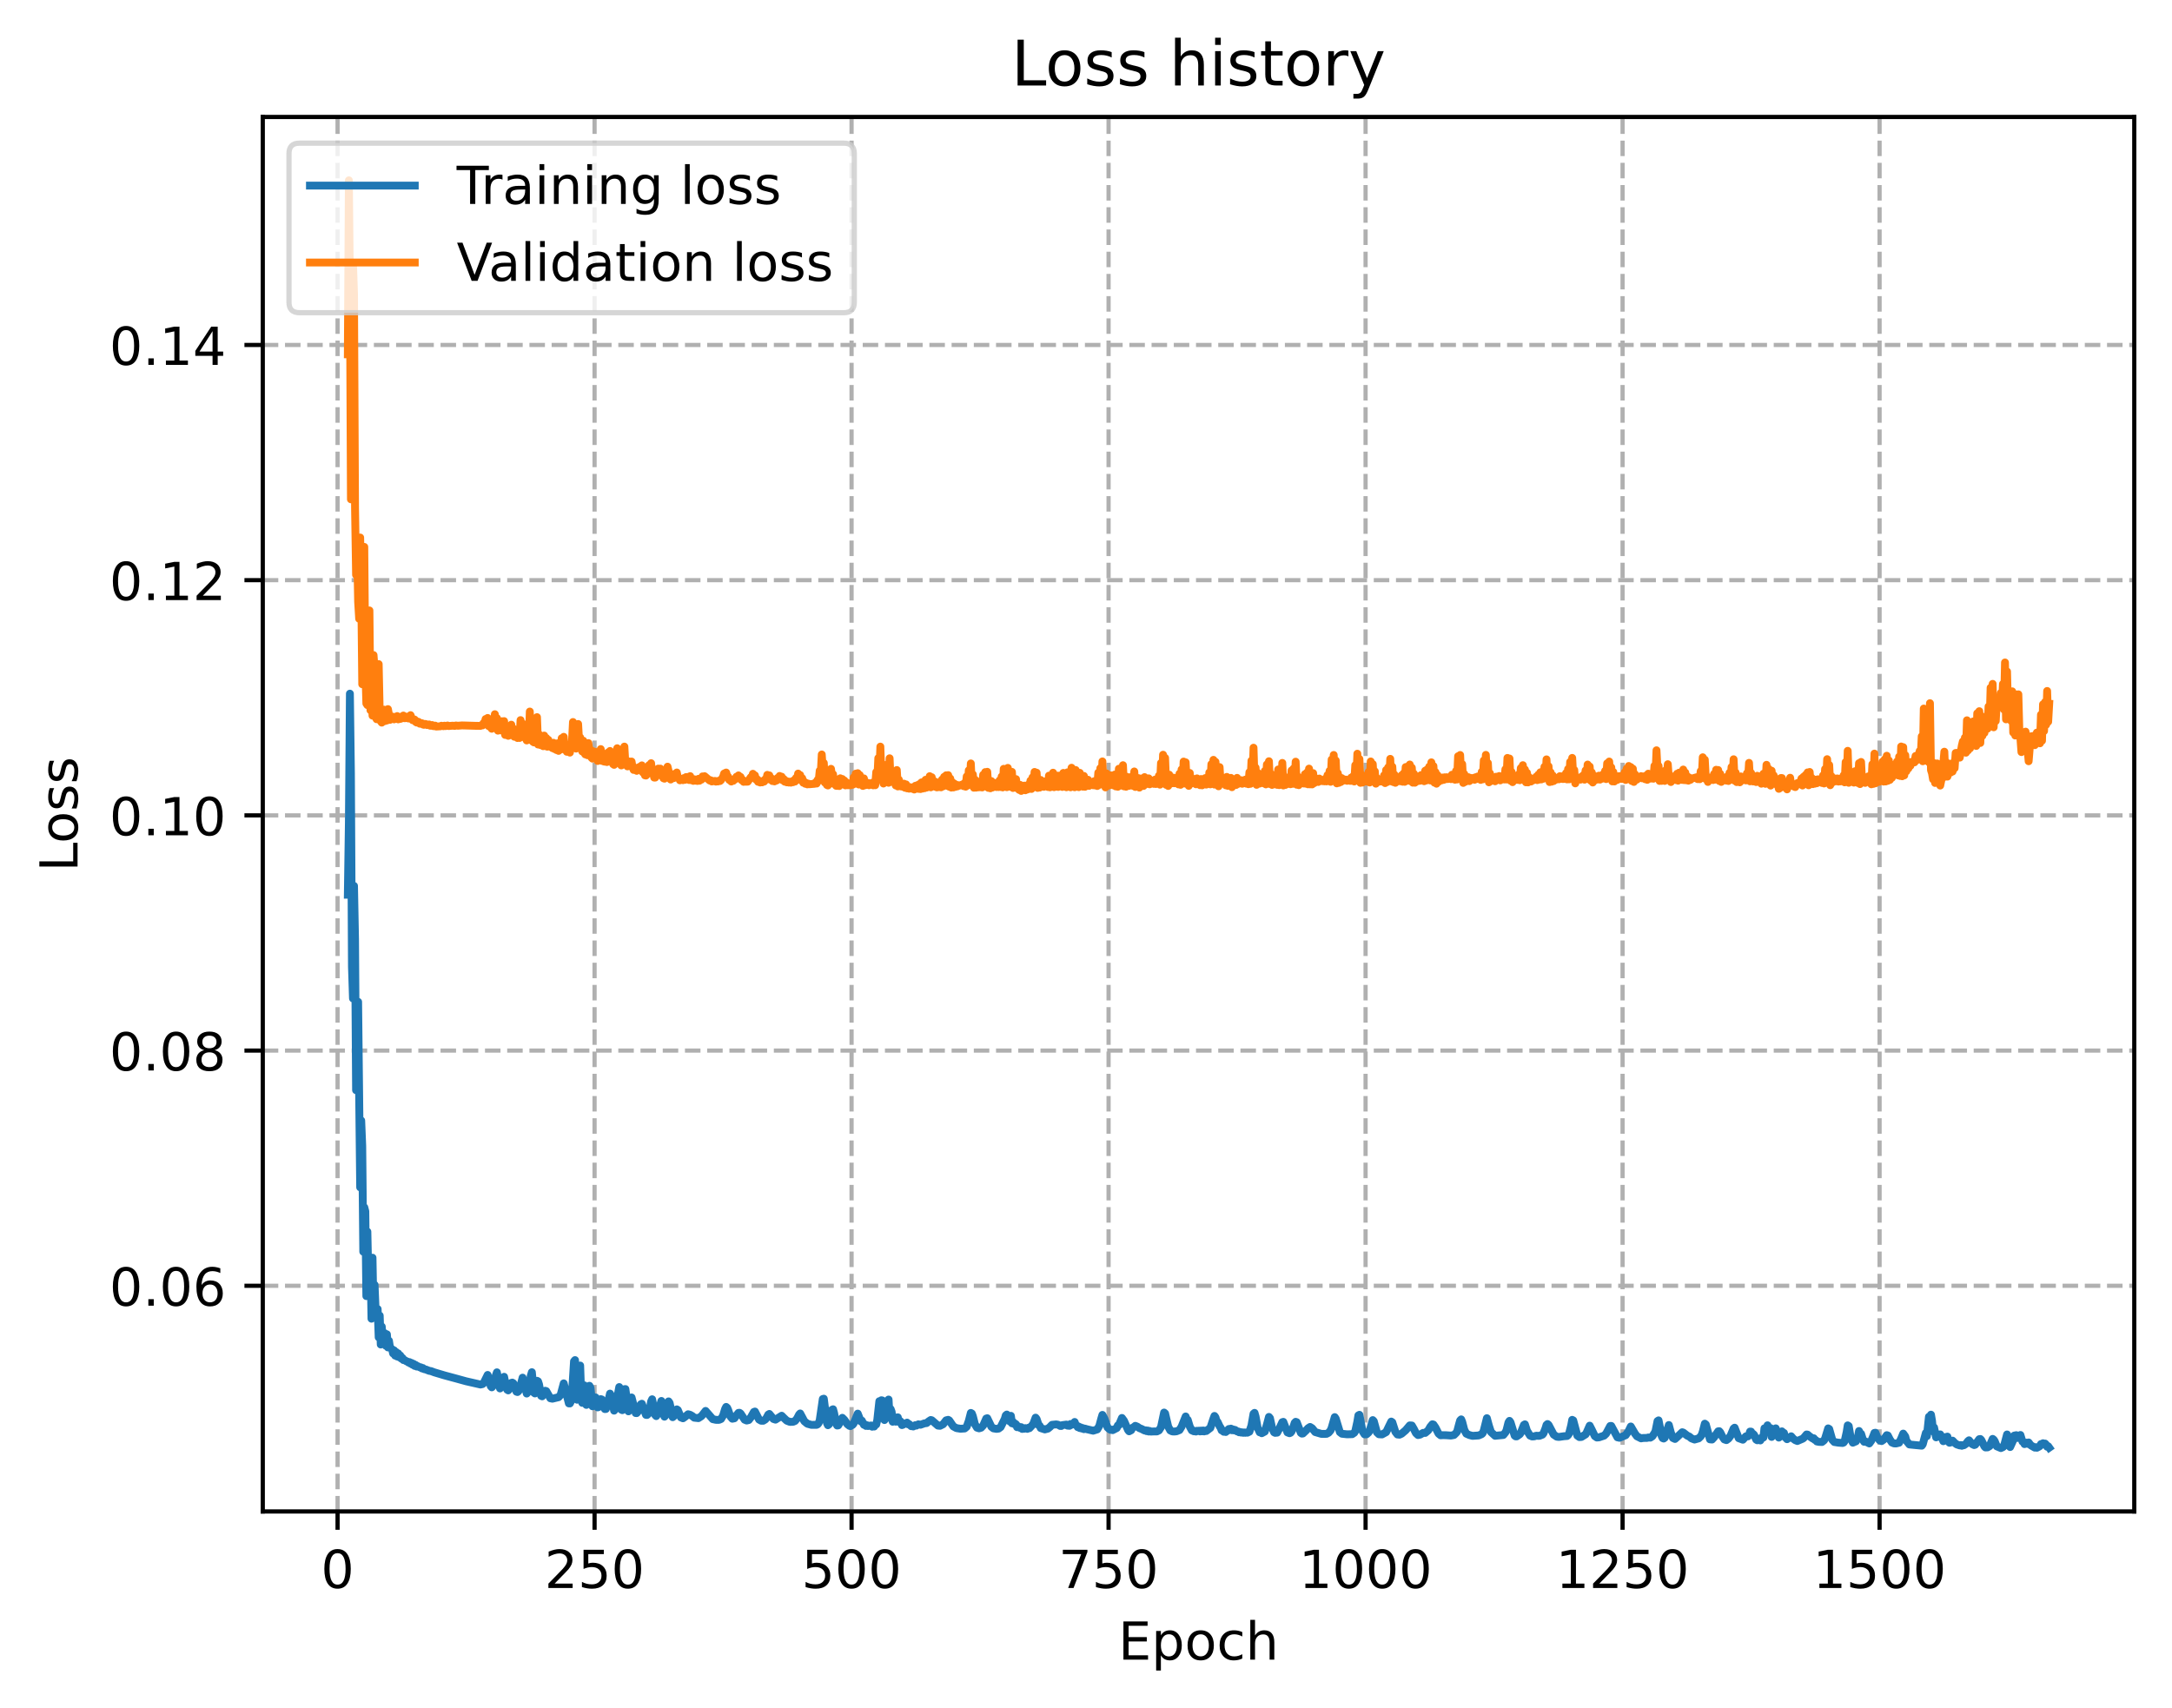 <?xml version="1.0" encoding="utf-8" standalone="no"?>
<!DOCTYPE svg PUBLIC "-//W3C//DTD SVG 1.1//EN"
  "http://www.w3.org/Graphics/SVG/1.1/DTD/svg11.dtd">
<!-- Created with matplotlib (https://matplotlib.org/) -->
<svg height="325.986pt" version="1.1" viewBox="0 0 414.464 325.986" width="414.464pt" xmlns="http://www.w3.org/2000/svg" xmlns:xlink="http://www.w3.org/1999/xlink">
 <defs>
  <style type="text/css">
*{stroke-linecap:butt;stroke-linejoin:round;}
  </style>
 </defs>
 <g id="figure_1">
  <g id="patch_1">
   <path d="M 0 325.986 
L 414.464 325.986 
L 414.464 0 
L 0 0 
z
" style="fill:#ffffff;"/>
  </g>
  <g id="axes_1">
   <g id="patch_2">
    <path d="M 50.144 288.43 
L 407.264 288.43 
L 407.264 22.318 
L 50.144 22.318 
z
" style="fill:#ffffff;"/>
   </g>
   <g id="matplotlib.axis_1">
    <g id="xtick_1">
     <g id="line2d_1">
      <path clip-path="url(#pfc22e7ac39)" d="M 64.415 288.43 
L 64.415 22.318 
" style="fill:none;stroke:#b0b0b0;stroke-dasharray:2.96,1.28;stroke-dashoffset:0;stroke-width:0.8;"/>
     </g>
     <g id="line2d_2">
      <defs>
       <path d="M 0 0 
L 0 3.5 
" id="m5db18b3b43" style="stroke:#000000;stroke-width:0.8;"/>
      </defs>
      <g>
       <use style="stroke:#000000;stroke-width:0.8;" x="64.415" xlink:href="#m5db18b3b43" y="288.43"/>
      </g>
     </g>
     <g id="text_1">
      <!-- 0 -->
      <defs>
       <path d="M 31.781 66.406 
Q 24.172 66.406 20.328 58.906 
Q 16.5 51.422 16.5 36.375 
Q 16.5 21.391 20.328 13.891 
Q 24.172 6.391 31.781 6.391 
Q 39.453 6.391 43.281 13.891 
Q 47.125 21.391 47.125 36.375 
Q 47.125 51.422 43.281 58.906 
Q 39.453 66.406 31.781 66.406 
z
M 31.781 74.219 
Q 44.047 74.219 50.516 64.516 
Q 56.984 54.828 56.984 36.375 
Q 56.984 17.969 50.516 8.266 
Q 44.047 -1.422 31.781 -1.422 
Q 19.531 -1.422 13.062 8.266 
Q 6.594 17.969 6.594 36.375 
Q 6.594 54.828 13.062 64.516 
Q 19.531 74.219 31.781 74.219 
z
" id="DejaVuSans-48"/>
      </defs>
      <g transform="translate(61.234 303.029)scale(0.1 -0.1)">
       <use xlink:href="#DejaVuSans-48"/>
      </g>
     </g>
    </g>
    <g id="xtick_2">
     <g id="line2d_3">
      <path clip-path="url(#pfc22e7ac39)" d="M 113.456 288.43 
L 113.456 22.318 
" style="fill:none;stroke:#b0b0b0;stroke-dasharray:2.96,1.28;stroke-dashoffset:0;stroke-width:0.8;"/>
     </g>
     <g id="line2d_4">
      <g>
       <use style="stroke:#000000;stroke-width:0.8;" x="113.456" xlink:href="#m5db18b3b43" y="288.43"/>
      </g>
     </g>
     <g id="text_2">
      <!-- 250 -->
      <defs>
       <path d="M 19.188 8.297 
L 53.609 8.297 
L 53.609 0 
L 7.328 0 
L 7.328 8.297 
Q 12.938 14.109 22.625 23.891 
Q 32.328 33.688 34.812 36.531 
Q 39.547 41.844 41.422 45.531 
Q 43.312 49.219 43.312 52.781 
Q 43.312 58.594 39.234 62.25 
Q 35.156 65.922 28.609 65.922 
Q 23.969 65.922 18.812 64.312 
Q 13.672 62.703 7.812 59.422 
L 7.812 69.391 
Q 13.766 71.781 18.938 73 
Q 24.125 74.219 28.422 74.219 
Q 39.75 74.219 46.484 68.547 
Q 53.219 62.891 53.219 53.422 
Q 53.219 48.922 51.531 44.891 
Q 49.859 40.875 45.406 35.406 
Q 44.188 33.984 37.641 27.219 
Q 31.109 20.453 19.188 8.297 
z
" id="DejaVuSans-50"/>
       <path d="M 10.797 72.906 
L 49.516 72.906 
L 49.516 64.594 
L 19.828 64.594 
L 19.828 46.734 
Q 21.969 47.469 24.109 47.828 
Q 26.266 48.188 28.422 48.188 
Q 40.625 48.188 47.75 41.5 
Q 54.891 34.812 54.891 23.391 
Q 54.891 11.625 47.562 5.094 
Q 40.234 -1.422 26.906 -1.422 
Q 22.312 -1.422 17.547 -0.641 
Q 12.797 0.141 7.719 1.703 
L 7.719 11.625 
Q 12.109 9.234 16.797 8.062 
Q 21.484 6.891 26.703 6.891 
Q 35.156 6.891 40.078 11.328 
Q 45.016 15.766 45.016 23.391 
Q 45.016 31 40.078 35.438 
Q 35.156 39.891 26.703 39.891 
Q 22.75 39.891 18.812 39.016 
Q 14.891 38.141 10.797 36.281 
z
" id="DejaVuSans-53"/>
      </defs>
      <g transform="translate(103.913 303.029)scale(0.1 -0.1)">
       <use xlink:href="#DejaVuSans-50"/>
       <use x="63.623" xlink:href="#DejaVuSans-53"/>
       <use x="127.246" xlink:href="#DejaVuSans-48"/>
      </g>
     </g>
    </g>
    <g id="xtick_3">
     <g id="line2d_5">
      <path clip-path="url(#pfc22e7ac39)" d="M 162.498 288.43 
L 162.498 22.318 
" style="fill:none;stroke:#b0b0b0;stroke-dasharray:2.96,1.28;stroke-dashoffset:0;stroke-width:0.8;"/>
     </g>
     <g id="line2d_6">
      <g>
       <use style="stroke:#000000;stroke-width:0.8;" x="162.498" xlink:href="#m5db18b3b43" y="288.43"/>
      </g>
     </g>
     <g id="text_3">
      <!-- 500 -->
      <g transform="translate(152.954 303.029)scale(0.1 -0.1)">
       <use xlink:href="#DejaVuSans-53"/>
       <use x="63.623" xlink:href="#DejaVuSans-48"/>
       <use x="127.246" xlink:href="#DejaVuSans-48"/>
      </g>
     </g>
    </g>
    <g id="xtick_4">
     <g id="line2d_7">
      <path clip-path="url(#pfc22e7ac39)" d="M 211.539 288.43 
L 211.539 22.318 
" style="fill:none;stroke:#b0b0b0;stroke-dasharray:2.96,1.28;stroke-dashoffset:0;stroke-width:0.8;"/>
     </g>
     <g id="line2d_8">
      <g>
       <use style="stroke:#000000;stroke-width:0.8;" x="211.539" xlink:href="#m5db18b3b43" y="288.43"/>
      </g>
     </g>
     <g id="text_4">
      <!-- 750 -->
      <defs>
       <path d="M 8.203 72.906 
L 55.078 72.906 
L 55.078 68.703 
L 28.609 0 
L 18.312 0 
L 43.219 64.594 
L 8.203 64.594 
z
" id="DejaVuSans-55"/>
      </defs>
      <g transform="translate(201.995 303.029)scale(0.1 -0.1)">
       <use xlink:href="#DejaVuSans-55"/>
       <use x="63.623" xlink:href="#DejaVuSans-53"/>
       <use x="127.246" xlink:href="#DejaVuSans-48"/>
      </g>
     </g>
    </g>
    <g id="xtick_5">
     <g id="line2d_9">
      <path clip-path="url(#pfc22e7ac39)" d="M 260.581 288.43 
L 260.581 22.318 
" style="fill:none;stroke:#b0b0b0;stroke-dasharray:2.96,1.28;stroke-dashoffset:0;stroke-width:0.8;"/>
     </g>
     <g id="line2d_10">
      <g>
       <use style="stroke:#000000;stroke-width:0.8;" x="260.581" xlink:href="#m5db18b3b43" y="288.43"/>
      </g>
     </g>
     <g id="text_5">
      <!-- 1000 -->
      <defs>
       <path d="M 12.406 8.297 
L 28.516 8.297 
L 28.516 63.922 
L 10.984 60.406 
L 10.984 69.391 
L 28.422 72.906 
L 38.281 72.906 
L 38.281 8.297 
L 54.391 8.297 
L 54.391 0 
L 12.406 0 
z
" id="DejaVuSans-49"/>
      </defs>
      <g transform="translate(247.856 303.029)scale(0.1 -0.1)">
       <use xlink:href="#DejaVuSans-49"/>
       <use x="63.623" xlink:href="#DejaVuSans-48"/>
       <use x="127.246" xlink:href="#DejaVuSans-48"/>
       <use x="190.869" xlink:href="#DejaVuSans-48"/>
      </g>
     </g>
    </g>
    <g id="xtick_6">
     <g id="line2d_11">
      <path clip-path="url(#pfc22e7ac39)" d="M 309.622 288.43 
L 309.622 22.318 
" style="fill:none;stroke:#b0b0b0;stroke-dasharray:2.96,1.28;stroke-dashoffset:0;stroke-width:0.8;"/>
     </g>
     <g id="line2d_12">
      <g>
       <use style="stroke:#000000;stroke-width:0.8;" x="309.622" xlink:href="#m5db18b3b43" y="288.43"/>
      </g>
     </g>
     <g id="text_6">
      <!-- 1250 -->
      <g transform="translate(296.897 303.029)scale(0.1 -0.1)">
       <use xlink:href="#DejaVuSans-49"/>
       <use x="63.623" xlink:href="#DejaVuSans-50"/>
       <use x="127.246" xlink:href="#DejaVuSans-53"/>
       <use x="190.869" xlink:href="#DejaVuSans-48"/>
      </g>
     </g>
    </g>
    <g id="xtick_7">
     <g id="line2d_13">
      <path clip-path="url(#pfc22e7ac39)" d="M 358.664 288.43 
L 358.664 22.318 
" style="fill:none;stroke:#b0b0b0;stroke-dasharray:2.96,1.28;stroke-dashoffset:0;stroke-width:0.8;"/>
     </g>
     <g id="line2d_14">
      <g>
       <use style="stroke:#000000;stroke-width:0.8;" x="358.664" xlink:href="#m5db18b3b43" y="288.43"/>
      </g>
     </g>
     <g id="text_7">
      <!-- 1500 -->
      <g transform="translate(345.939 303.029)scale(0.1 -0.1)">
       <use xlink:href="#DejaVuSans-49"/>
       <use x="63.623" xlink:href="#DejaVuSans-53"/>
       <use x="127.246" xlink:href="#DejaVuSans-48"/>
       <use x="190.869" xlink:href="#DejaVuSans-48"/>
      </g>
     </g>
    </g>
    <g id="text_8">
     <!-- Epoch -->
     <defs>
      <path d="M 9.812 72.906 
L 55.906 72.906 
L 55.906 64.594 
L 19.672 64.594 
L 19.672 43.016 
L 54.391 43.016 
L 54.391 34.719 
L 19.672 34.719 
L 19.672 8.297 
L 56.781 8.297 
L 56.781 0 
L 9.812 0 
z
" id="DejaVuSans-69"/>
      <path d="M 18.109 8.203 
L 18.109 -20.797 
L 9.078 -20.797 
L 9.078 54.688 
L 18.109 54.688 
L 18.109 46.391 
Q 20.953 51.266 25.266 53.625 
Q 29.594 56 35.594 56 
Q 45.562 56 51.781 48.094 
Q 58.016 40.188 58.016 27.297 
Q 58.016 14.406 51.781 6.484 
Q 45.562 -1.422 35.594 -1.422 
Q 29.594 -1.422 25.266 0.953 
Q 20.953 3.328 18.109 8.203 
z
M 48.688 27.297 
Q 48.688 37.203 44.609 42.844 
Q 40.531 48.484 33.406 48.484 
Q 26.266 48.484 22.188 42.844 
Q 18.109 37.203 18.109 27.297 
Q 18.109 17.391 22.188 11.75 
Q 26.266 6.109 33.406 6.109 
Q 40.531 6.109 44.609 11.75 
Q 48.688 17.391 48.688 27.297 
z
" id="DejaVuSans-112"/>
      <path d="M 30.609 48.391 
Q 23.391 48.391 19.188 42.75 
Q 14.984 37.109 14.984 27.297 
Q 14.984 17.484 19.156 11.844 
Q 23.344 6.203 30.609 6.203 
Q 37.797 6.203 41.984 11.859 
Q 46.188 17.531 46.188 27.297 
Q 46.188 37.016 41.984 42.703 
Q 37.797 48.391 30.609 48.391 
z
M 30.609 56 
Q 42.328 56 49.016 48.375 
Q 55.719 40.766 55.719 27.297 
Q 55.719 13.875 49.016 6.219 
Q 42.328 -1.422 30.609 -1.422 
Q 18.844 -1.422 12.172 6.219 
Q 5.516 13.875 5.516 27.297 
Q 5.516 40.766 12.172 48.375 
Q 18.844 56 30.609 56 
z
" id="DejaVuSans-111"/>
      <path d="M 48.781 52.594 
L 48.781 44.188 
Q 44.969 46.297 41.141 47.344 
Q 37.312 48.391 33.406 48.391 
Q 24.656 48.391 19.812 42.844 
Q 14.984 37.312 14.984 27.297 
Q 14.984 17.281 19.812 11.734 
Q 24.656 6.203 33.406 6.203 
Q 37.312 6.203 41.141 7.25 
Q 44.969 8.297 48.781 10.406 
L 48.781 2.094 
Q 45.016 0.344 40.984 -0.531 
Q 36.969 -1.422 32.422 -1.422 
Q 20.062 -1.422 12.781 6.344 
Q 5.516 14.109 5.516 27.297 
Q 5.516 40.672 12.859 48.328 
Q 20.219 56 33.016 56 
Q 37.156 56 41.109 55.141 
Q 45.062 54.297 48.781 52.594 
z
" id="DejaVuSans-99"/>
      <path d="M 54.891 33.016 
L 54.891 0 
L 45.906 0 
L 45.906 32.719 
Q 45.906 40.484 42.875 44.328 
Q 39.844 48.188 33.797 48.188 
Q 26.516 48.188 22.312 43.547 
Q 18.109 38.922 18.109 30.906 
L 18.109 0 
L 9.078 0 
L 9.078 75.984 
L 18.109 75.984 
L 18.109 46.188 
Q 21.344 51.125 25.703 53.562 
Q 30.078 56 35.797 56 
Q 45.219 56 50.047 50.172 
Q 54.891 44.344 54.891 33.016 
z
" id="DejaVuSans-104"/>
     </defs>
     <g transform="translate(213.393 316.707)scale(0.1 -0.1)">
      <use xlink:href="#DejaVuSans-69"/>
      <use x="63.184" xlink:href="#DejaVuSans-112"/>
      <use x="126.66" xlink:href="#DejaVuSans-111"/>
      <use x="187.842" xlink:href="#DejaVuSans-99"/>
      <use x="242.822" xlink:href="#DejaVuSans-104"/>
     </g>
    </g>
   </g>
   <g id="matplotlib.axis_2">
    <g id="ytick_1">
     <g id="line2d_15">
      <path clip-path="url(#pfc22e7ac39)" d="M 50.144 245.361 
L 407.264 245.361 
" style="fill:none;stroke:#b0b0b0;stroke-dasharray:2.96,1.28;stroke-dashoffset:0;stroke-width:0.8;"/>
     </g>
     <g id="line2d_16">
      <defs>
       <path d="M 0 0 
L -3.5 0 
" id="m92ed62b2eb" style="stroke:#000000;stroke-width:0.8;"/>
      </defs>
      <g>
       <use style="stroke:#000000;stroke-width:0.8;" x="50.144" xlink:href="#m92ed62b2eb" y="245.361"/>
      </g>
     </g>
     <g id="text_9">
      <!-- 0.06 -->
      <defs>
       <path d="M 10.688 12.406 
L 21 12.406 
L 21 0 
L 10.688 0 
z
" id="DejaVuSans-46"/>
       <path d="M 33.016 40.375 
Q 26.375 40.375 22.484 35.828 
Q 18.609 31.297 18.609 23.391 
Q 18.609 15.531 22.484 10.953 
Q 26.375 6.391 33.016 6.391 
Q 39.656 6.391 43.531 10.953 
Q 47.406 15.531 47.406 23.391 
Q 47.406 31.297 43.531 35.828 
Q 39.656 40.375 33.016 40.375 
z
M 52.594 71.297 
L 52.594 62.312 
Q 48.875 64.062 45.094 64.984 
Q 41.312 65.922 37.594 65.922 
Q 27.828 65.922 22.672 59.328 
Q 17.531 52.734 16.797 39.406 
Q 19.672 43.656 24.016 45.922 
Q 28.375 48.188 33.594 48.188 
Q 44.578 48.188 50.953 41.516 
Q 57.328 34.859 57.328 23.391 
Q 57.328 12.156 50.688 5.359 
Q 44.047 -1.422 33.016 -1.422 
Q 20.359 -1.422 13.672 8.266 
Q 6.984 17.969 6.984 36.375 
Q 6.984 53.656 15.188 63.938 
Q 23.391 74.219 37.203 74.219 
Q 40.922 74.219 44.703 73.484 
Q 48.484 72.75 52.594 71.297 
z
" id="DejaVuSans-54"/>
      </defs>
      <g transform="translate(20.878 249.16)scale(0.1 -0.1)">
       <use xlink:href="#DejaVuSans-48"/>
       <use x="63.623" xlink:href="#DejaVuSans-46"/>
       <use x="95.41" xlink:href="#DejaVuSans-48"/>
       <use x="159.033" xlink:href="#DejaVuSans-54"/>
      </g>
     </g>
    </g>
    <g id="ytick_2">
     <g id="line2d_17">
      <path clip-path="url(#pfc22e7ac39)" d="M 50.144 200.477 
L 407.264 200.477 
" style="fill:none;stroke:#b0b0b0;stroke-dasharray:2.96,1.28;stroke-dashoffset:0;stroke-width:0.8;"/>
     </g>
     <g id="line2d_18">
      <g>
       <use style="stroke:#000000;stroke-width:0.8;" x="50.144" xlink:href="#m92ed62b2eb" y="200.477"/>
      </g>
     </g>
     <g id="text_10">
      <!-- 0.08 -->
      <defs>
       <path d="M 31.781 34.625 
Q 24.75 34.625 20.719 30.859 
Q 16.703 27.094 16.703 20.516 
Q 16.703 13.922 20.719 10.156 
Q 24.75 6.391 31.781 6.391 
Q 38.812 6.391 42.859 10.172 
Q 46.922 13.969 46.922 20.516 
Q 46.922 27.094 42.891 30.859 
Q 38.875 34.625 31.781 34.625 
z
M 21.922 38.812 
Q 15.578 40.375 12.031 44.719 
Q 8.5 49.078 8.5 55.328 
Q 8.5 64.062 14.719 69.141 
Q 20.953 74.219 31.781 74.219 
Q 42.672 74.219 48.875 69.141 
Q 55.078 64.062 55.078 55.328 
Q 55.078 49.078 51.531 44.719 
Q 48 40.375 41.703 38.812 
Q 48.828 37.156 52.797 32.312 
Q 56.781 27.484 56.781 20.516 
Q 56.781 9.906 50.312 4.234 
Q 43.844 -1.422 31.781 -1.422 
Q 19.734 -1.422 13.25 4.234 
Q 6.781 9.906 6.781 20.516 
Q 6.781 27.484 10.781 32.312 
Q 14.797 37.156 21.922 38.812 
z
M 18.312 54.391 
Q 18.312 48.734 21.844 45.562 
Q 25.391 42.391 31.781 42.391 
Q 38.141 42.391 41.719 45.562 
Q 45.312 48.734 45.312 54.391 
Q 45.312 60.062 41.719 63.234 
Q 38.141 66.406 31.781 66.406 
Q 25.391 66.406 21.844 63.234 
Q 18.312 60.062 18.312 54.391 
z
" id="DejaVuSans-56"/>
      </defs>
      <g transform="translate(20.878 204.277)scale(0.1 -0.1)">
       <use xlink:href="#DejaVuSans-48"/>
       <use x="63.623" xlink:href="#DejaVuSans-46"/>
       <use x="95.41" xlink:href="#DejaVuSans-48"/>
       <use x="159.033" xlink:href="#DejaVuSans-56"/>
      </g>
     </g>
    </g>
    <g id="ytick_3">
     <g id="line2d_19">
      <path clip-path="url(#pfc22e7ac39)" d="M 50.144 155.594 
L 407.264 155.594 
" style="fill:none;stroke:#b0b0b0;stroke-dasharray:2.96,1.28;stroke-dashoffset:0;stroke-width:0.8;"/>
     </g>
     <g id="line2d_20">
      <g>
       <use style="stroke:#000000;stroke-width:0.8;" x="50.144" xlink:href="#m92ed62b2eb" y="155.594"/>
      </g>
     </g>
     <g id="text_11">
      <!-- 0.10 -->
      <g transform="translate(20.878 159.393)scale(0.1 -0.1)">
       <use xlink:href="#DejaVuSans-48"/>
       <use x="63.623" xlink:href="#DejaVuSans-46"/>
       <use x="95.41" xlink:href="#DejaVuSans-49"/>
       <use x="159.033" xlink:href="#DejaVuSans-48"/>
      </g>
     </g>
    </g>
    <g id="ytick_4">
     <g id="line2d_21">
      <path clip-path="url(#pfc22e7ac39)" d="M 50.144 110.71 
L 407.264 110.71 
" style="fill:none;stroke:#b0b0b0;stroke-dasharray:2.96,1.28;stroke-dashoffset:0;stroke-width:0.8;"/>
     </g>
     <g id="line2d_22">
      <g>
       <use style="stroke:#000000;stroke-width:0.8;" x="50.144" xlink:href="#m92ed62b2eb" y="110.71"/>
      </g>
     </g>
     <g id="text_12">
      <!-- 0.12 -->
      <g transform="translate(20.878 114.509)scale(0.1 -0.1)">
       <use xlink:href="#DejaVuSans-48"/>
       <use x="63.623" xlink:href="#DejaVuSans-46"/>
       <use x="95.41" xlink:href="#DejaVuSans-49"/>
       <use x="159.033" xlink:href="#DejaVuSans-50"/>
      </g>
     </g>
    </g>
    <g id="ytick_5">
     <g id="line2d_23">
      <path clip-path="url(#pfc22e7ac39)" d="M 50.144 65.827 
L 407.264 65.827 
" style="fill:none;stroke:#b0b0b0;stroke-dasharray:2.96,1.28;stroke-dashoffset:0;stroke-width:0.8;"/>
     </g>
     <g id="line2d_24">
      <g>
       <use style="stroke:#000000;stroke-width:0.8;" x="50.144" xlink:href="#m92ed62b2eb" y="65.827"/>
      </g>
     </g>
     <g id="text_13">
      <!-- 0.14 -->
      <defs>
       <path d="M 37.797 64.312 
L 12.891 25.391 
L 37.797 25.391 
z
M 35.203 72.906 
L 47.609 72.906 
L 47.609 25.391 
L 58.016 25.391 
L 58.016 17.188 
L 47.609 17.188 
L 47.609 0 
L 37.797 0 
L 37.797 17.188 
L 4.891 17.188 
L 4.891 26.703 
z
" id="DejaVuSans-52"/>
      </defs>
      <g transform="translate(20.878 69.626)scale(0.1 -0.1)">
       <use xlink:href="#DejaVuSans-48"/>
       <use x="63.623" xlink:href="#DejaVuSans-46"/>
       <use x="95.41" xlink:href="#DejaVuSans-49"/>
       <use x="159.033" xlink:href="#DejaVuSans-52"/>
      </g>
     </g>
    </g>
    <g id="text_14">
     <!-- Loss -->
     <defs>
      <path d="M 9.812 72.906 
L 19.672 72.906 
L 19.672 8.297 
L 55.172 8.297 
L 55.172 0 
L 9.812 0 
z
" id="DejaVuSans-76"/>
      <path d="M 44.281 53.078 
L 44.281 44.578 
Q 40.484 46.531 36.375 47.5 
Q 32.281 48.484 27.875 48.484 
Q 21.188 48.484 17.844 46.438 
Q 14.5 44.391 14.5 40.281 
Q 14.5 37.156 16.891 35.375 
Q 19.281 33.594 26.516 31.984 
L 29.594 31.297 
Q 39.156 29.25 43.188 25.516 
Q 47.219 21.781 47.219 15.094 
Q 47.219 7.469 41.188 3.016 
Q 35.156 -1.422 24.609 -1.422 
Q 20.219 -1.422 15.453 -0.562 
Q 10.688 0.297 5.422 2 
L 5.422 11.281 
Q 10.406 8.688 15.234 7.391 
Q 20.062 6.109 24.812 6.109 
Q 31.156 6.109 34.562 8.281 
Q 37.984 10.453 37.984 14.406 
Q 37.984 18.062 35.516 20.016 
Q 33.062 21.969 24.703 23.781 
L 21.578 24.516 
Q 13.234 26.266 9.516 29.906 
Q 5.812 33.547 5.812 39.891 
Q 5.812 47.609 11.281 51.797 
Q 16.75 56 26.812 56 
Q 31.781 56 36.172 55.266 
Q 40.578 54.547 44.281 53.078 
z
" id="DejaVuSans-115"/>
     </defs>
     <g transform="translate(14.798 166.341)rotate(-90)scale(0.1 -0.1)">
      <use xlink:href="#DejaVuSans-76"/>
      <use x="53.963" xlink:href="#DejaVuSans-111"/>
      <use x="115.145" xlink:href="#DejaVuSans-115"/>
      <use x="167.244" xlink:href="#DejaVuSans-115"/>
     </g>
    </g>
   </g>
   <g id="line2d_25">
    <path clip-path="url(#pfc22e7ac39)" d="M 66.376 170.744 
L 66.573 157.04 
L 66.769 132.369 
L 66.965 147.616 
L 67.161 184.479 
L 67.357 190.533 
L 67.553 169.049 
L 67.75 179.247 
L 67.946 208.042 
L 68.142 204.285 
L 68.338 191.176 
L 68.73 226.581 
L 68.927 213.826 
L 69.123 218.664 
L 69.319 238.858 
L 69.515 230.389 
L 69.711 231.153 
L 69.907 247.33 
L 70.104 235.033 
L 70.3 244.437 
L 70.496 247.085 
L 70.692 240.678 
L 70.888 251.644 
L 71.084 240.006 
L 71.281 251.018 
L 71.477 245.179 
L 71.673 249.926 
L 71.869 251.129 
L 72.065 249.801 
L 72.261 255.202 
L 72.458 251.049 
L 72.654 256.572 
L 72.85 253.15 
L 73.046 255.583 
L 73.242 255.259 
L 73.438 254.425 
L 73.635 256.816 
L 73.831 254.625 
L 74.027 257.131 
L 74.223 255.852 
L 74.419 257.123 
L 74.812 257.465 
L 75.008 258.279 
L 75.204 257.691 
L 75.4 258.689 
L 75.596 258.016 
L 75.792 258.864 
L 75.989 258.272 
L 76.185 258.997 
L 76.381 258.663 
L 76.577 259.256 
L 76.773 259.119 
L 76.969 259.533 
L 77.166 259.517 
L 77.558 259.778 
L 77.754 259.822 
L 77.95 260.007 
L 78.146 259.931 
L 78.343 260.21 
L 78.539 260.09 
L 78.735 260.432 
L 78.931 260.27 
L 79.127 260.651 
L 79.323 260.479 
L 79.52 260.78 
L 79.716 260.703 
L 80.108 260.926 
L 80.304 260.923 
L 80.5 261.125 
L 80.697 261.061 
L 80.893 261.257 
L 81.285 261.347 
L 81.874 261.583 
L 82.266 261.652 
L 82.854 261.876 
L 84.816 262.462 
L 85.797 262.727 
L 87.17 263.098 
L 88.936 263.585 
L 91.682 264.208 
L 92.074 264.122 
L 92.27 263.967 
L 92.663 263.17 
L 93.055 262.378 
L 93.447 263.74 
L 93.644 264.524 
L 93.84 264.742 
L 94.036 264.526 
L 94.428 263.027 
L 94.821 261.876 
L 95.409 264.956 
L 95.605 264.687 
L 95.998 262.997 
L 96.194 262.729 
L 96.586 264.653 
L 96.782 265.195 
L 96.978 265.325 
L 97.175 265.108 
L 97.567 263.893 
L 97.763 263.84 
L 97.959 263.963 
L 98.548 265.573 
L 98.744 265.639 
L 98.94 265.47 
L 99.136 265.089 
L 99.725 262.895 
L 100.509 265.929 
L 100.706 265.694 
L 100.902 264.982 
L 101.294 262.505 
L 101.49 261.854 
L 101.883 265.758 
L 102.079 265.908 
L 102.471 263.489 
L 102.667 263.595 
L 102.863 264.192 
L 103.256 266.362 
L 103.452 266.457 
L 104.04 265.4 
L 104.236 265.46 
L 105.021 266.833 
L 105.413 266.91 
L 106.59 266.625 
L 106.983 266.176 
L 107.571 263.986 
L 108.552 267.81 
L 108.748 267.818 
L 108.944 267.429 
L 109.141 266.027 
L 109.533 259.771 
L 109.729 259.543 
L 109.925 265.858 
L 110.121 267.108 
L 110.514 261.111 
L 110.71 260.583 
L 110.906 266.373 
L 111.102 267.701 
L 111.298 265.167 
L 111.495 264.362 
L 111.887 268.094 
L 112.083 267.682 
L 112.475 264.448 
L 112.672 264.802 
L 113.064 268.36 
L 113.26 267.75 
L 113.456 266.654 
L 113.652 266.666 
L 114.045 268.57 
L 114.241 268.506 
L 114.633 266.999 
L 114.829 267.048 
L 115.418 268.888 
L 115.614 268.876 
L 116.006 267.753 
L 116.399 265.94 
L 116.595 266.287 
L 117.183 269.191 
L 117.38 268.92 
L 117.772 266.782 
L 118.164 264.688 
L 118.557 268.999 
L 118.753 269.099 
L 119.145 265.094 
L 119.341 265.072 
L 119.93 269.324 
L 120.126 268.726 
L 120.518 266.674 
L 121.303 269.651 
L 121.499 269.658 
L 121.695 269.416 
L 122.284 267.977 
L 122.48 267.873 
L 123.265 269.997 
L 123.461 270.02 
L 123.657 269.848 
L 124.049 268.601 
L 124.245 267.441 
L 124.442 267.02 
L 125.03 270.034 
L 125.226 270.231 
L 125.422 269.913 
L 126.207 267.341 
L 126.599 269.878 
L 126.796 270.342 
L 126.992 270.118 
L 127.58 267.426 
L 127.776 267.702 
L 128.365 270.44 
L 128.561 270.273 
L 129.15 268.948 
L 129.346 269.082 
L 129.934 270.488 
L 130.327 270.65 
L 130.719 270.374 
L 131.307 269.877 
L 131.7 269.989 
L 132.092 270.213 
L 132.484 270.538 
L 133.269 270.621 
L 133.858 270.238 
L 134.642 269.245 
L 136.015 270.814 
L 136.604 270.945 
L 137.192 270.954 
L 137.585 270.788 
L 137.977 270.141 
L 138.369 268.858 
L 138.566 268.481 
L 138.762 268.649 
L 138.958 269.077 
L 139.35 270.27 
L 139.743 270.732 
L 140.135 270.654 
L 140.527 270.091 
L 140.92 269.613 
L 141.116 269.599 
L 141.312 269.732 
L 142.097 270.923 
L 142.489 271.08 
L 142.881 270.981 
L 143.274 270.468 
L 143.862 269.438 
L 144.058 269.364 
L 144.843 270.888 
L 145.235 271.112 
L 145.627 271.121 
L 146.02 270.885 
L 146.216 270.662 
L 146.608 269.937 
L 146.804 269.821 
L 147.197 270.288 
L 147.589 270.778 
L 147.981 270.91 
L 148.374 270.661 
L 149.158 270.162 
L 149.551 270.559 
L 150.139 271.114 
L 150.728 271.336 
L 151.316 271.326 
L 151.709 271.159 
L 152.101 270.684 
L 152.493 269.928 
L 152.689 269.727 
L 153.082 270.456 
L 153.474 271.204 
L 154.063 271.688 
L 154.847 271.906 
L 155.828 271.897 
L 156.024 271.797 
L 156.22 271.55 
L 156.417 271.019 
L 156.809 268.336 
L 157.005 266.969 
L 157.201 266.912 
L 157.79 271.539 
L 157.986 271.97 
L 158.182 271.816 
L 158.378 271.118 
L 158.771 269.018 
L 158.967 268.928 
L 159.163 269.648 
L 159.555 271.685 
L 159.751 272.03 
L 159.948 272.003 
L 160.34 271.362 
L 160.732 270.557 
L 161.125 270.946 
L 161.713 271.795 
L 162.105 272.098 
L 162.302 272.139 
L 162.694 271.902 
L 162.89 271.647 
L 163.282 270.726 
L 163.675 269.758 
L 164.263 271.247 
L 164.459 271.096 
L 164.852 271.894 
L 165.048 271.825 
L 165.244 272.108 
L 165.44 271.972 
L 165.636 272.121 
L 166.225 272.026 
L 166.421 272.256 
L 166.617 272.082 
L 166.813 272.226 
L 167.01 271.878 
L 167.206 271.83 
L 167.402 270.975 
L 167.794 267.386 
L 167.99 267.682 
L 168.187 267.208 
L 168.383 267.251 
L 168.579 267.88 
L 168.775 270.987 
L 168.971 269.164 
L 169.167 269.794 
L 169.364 269.58 
L 169.56 267.072 
L 169.756 270.585 
L 169.952 268.886 
L 170.148 269.415 
L 170.344 271.308 
L 170.737 270.525 
L 170.933 271.297 
L 171.129 270.493 
L 171.325 270.466 
L 171.521 271.347 
L 171.718 271.138 
L 171.914 271.321 
L 172.11 271.947 
L 172.306 271.88 
L 172.502 271.693 
L 172.698 271.698 
L 173.091 271.479 
L 173.287 271.797 
L 173.483 271.758 
L 173.875 272.154 
L 174.072 272.101 
L 174.268 272.214 
L 174.66 271.961 
L 174.856 272.051 
L 175.249 271.798 
L 175.641 271.885 
L 176.426 271.61 
L 176.818 271.562 
L 177.21 271.238 
L 177.603 270.975 
L 177.799 271.024 
L 178.976 272.044 
L 179.368 272.087 
L 179.957 271.789 
L 180.545 271.037 
L 180.937 270.943 
L 181.134 271.056 
L 181.918 272.201 
L 182.507 272.524 
L 183.291 272.645 
L 184.076 272.592 
L 184.468 272.259 
L 184.861 271.157 
L 185.253 269.626 
L 185.449 269.738 
L 185.645 270.255 
L 186.038 271.795 
L 186.43 272.441 
L 186.822 272.568 
L 187.215 272.45 
L 187.607 272.033 
L 188.195 270.696 
L 188.392 270.639 
L 189.176 272.268 
L 189.569 272.575 
L 190.157 272.669 
L 190.549 272.619 
L 190.942 272.331 
L 191.726 270.768 
L 191.923 270.1 
L 192.119 269.934 
L 192.315 270.824 
L 192.511 270.785 
L 192.707 271.265 
L 192.903 270.18 
L 193.1 271.609 
L 193.296 271.322 
L 193.492 271.732 
L 193.688 271.655 
L 193.884 271.8 
L 194.08 272.347 
L 194.277 272.172 
L 194.669 272.49 
L 194.865 272.34 
L 195.061 272.682 
L 195.257 272.519 
L 195.454 272.643 
L 195.65 272.529 
L 196.042 272.666 
L 196.238 272.459 
L 196.434 272.543 
L 197.023 271.914 
L 197.219 271.59 
L 197.611 270.529 
L 197.808 270.774 
L 198.2 271.968 
L 198.396 272.072 
L 198.592 272.521 
L 199.377 272.774 
L 199.965 272.622 
L 200.358 272.3 
L 200.75 271.894 
L 201.535 271.815 
L 201.927 271.883 
L 202.319 272.116 
L 202.516 272.117 
L 202.712 271.957 
L 203.496 271.85 
L 203.693 272.047 
L 204.085 272.083 
L 204.281 271.736 
L 204.477 271.894 
L 204.673 271.695 
L 204.87 271.699 
L 205.066 271.352 
L 205.262 271.893 
L 205.458 272.012 
L 205.654 272.343 
L 205.85 272.226 
L 206.047 272.516 
L 206.243 272.392 
L 206.439 272.606 
L 206.635 272.525 
L 206.831 272.724 
L 207.027 272.623 
L 207.42 272.739 
L 208.597 273.017 
L 209.381 272.771 
L 209.774 272.099 
L 210.166 270.65 
L 210.362 270.001 
L 210.755 270.716 
L 211.343 272.401 
L 211.735 272.748 
L 211.932 272.851 
L 212.128 272.824 
L 212.324 272.911 
L 213.109 272.504 
L 213.305 272.018 
L 213.501 271.968 
L 214.089 270.586 
L 214.482 271.124 
L 215.266 272.906 
L 215.463 273.131 
L 215.855 272.922 
L 216.051 272.507 
L 216.443 272.261 
L 216.64 272.089 
L 217.032 272.251 
L 217.424 272.525 
L 217.817 272.677 
L 218.405 272.979 
L 218.601 272.939 
L 218.797 273.103 
L 218.994 272.986 
L 219.19 273.176 
L 219.386 273.067 
L 219.582 273.189 
L 220.171 273.16 
L 220.759 273.156 
L 221.151 272.965 
L 221.544 272.341 
L 222.132 269.556 
L 222.328 269.725 
L 222.917 272.247 
L 223.309 272.967 
L 223.702 273.159 
L 224.094 273.175 
L 224.486 273.134 
L 225.075 272.897 
L 225.467 272.253 
L 226.252 270.303 
L 226.448 270.893 
L 226.644 270.943 
L 227.036 272.234 
L 227.429 272.959 
L 227.821 273.132 
L 228.017 273.068 
L 228.213 273.181 
L 228.41 273.037 
L 228.606 273.091 
L 228.802 273.016 
L 228.998 273.155 
L 229.194 272.998 
L 229.39 273.135 
L 229.586 272.98 
L 229.783 273.152 
L 229.979 273.006 
L 230.175 273.08 
L 230.96 272.486 
L 231.548 270.722 
L 231.744 270.2 
L 231.94 270.455 
L 232.137 271.146 
L 232.333 271.325 
L 232.725 272.168 
L 232.921 272.462 
L 233.117 272.963 
L 233.314 272.965 
L 233.51 273.222 
L 233.706 273.082 
L 233.902 273.266 
L 234.098 272.99 
L 234.294 273.001 
L 234.491 272.693 
L 234.687 272.812 
L 234.883 272.624 
L 235.079 272.93 
L 235.275 272.763 
L 235.471 272.957 
L 235.668 272.864 
L 236.06 273.152 
L 236.256 273.158 
L 236.452 273.322 
L 236.648 273.261 
L 236.845 273.379 
L 237.041 273.33 
L 237.237 273.419 
L 237.433 273.353 
L 237.629 273.421 
L 237.825 273.348 
L 238.022 273.4 
L 238.414 273.204 
L 238.806 272.022 
L 239.199 269.783 
L 239.395 269.616 
L 239.591 270.306 
L 239.983 272.46 
L 240.376 273.326 
L 240.572 273.344 
L 240.768 273.498 
L 241.356 273.183 
L 241.749 271.862 
L 242.141 270.386 
L 242.337 270.618 
L 242.73 272.438 
L 243.122 273.321 
L 243.318 273.425 
L 243.71 273.39 
L 244.103 272.65 
L 244.691 271.392 
L 244.887 271.331 
L 245.672 273.349 
L 246.064 273.499 
L 246.261 273.418 
L 246.457 273.177 
L 246.849 272.146 
L 247.045 271.536 
L 247.241 271.321 
L 247.438 271.393 
L 248.222 273.423 
L 248.418 273.572 
L 248.615 273.553 
L 249.203 272.997 
L 249.595 272.558 
L 249.988 272.301 
L 250.38 272.546 
L 250.969 273.278 
L 252.146 273.625 
L 253.126 273.619 
L 253.519 273.416 
L 253.911 272.952 
L 254.107 272.47 
L 254.696 270.426 
L 254.892 270.716 
L 255.677 273.294 
L 256.069 273.598 
L 257.05 273.707 
L 258.031 273.679 
L 258.423 273.412 
L 258.619 273.083 
L 259.011 271.289 
L 259.208 270.097 
L 259.404 269.987 
L 259.992 273.103 
L 260.385 273.714 
L 260.777 273.699 
L 261.169 273.346 
L 261.365 272.998 
L 261.954 270.995 
L 262.15 271.206 
L 262.739 273.325 
L 263.131 273.698 
L 263.719 273.729 
L 264.504 273.297 
L 265.093 272.072 
L 265.485 271.275 
L 265.681 271.416 
L 266.27 273.238 
L 266.662 273.742 
L 267.054 273.779 
L 267.447 273.6 
L 268.231 272.934 
L 269.016 272.004 
L 269.408 272.028 
L 269.801 272.704 
L 270.193 273.484 
L 270.585 273.847 
L 270.977 273.771 
L 271.566 273.435 
L 271.958 273.445 
L 272.547 272.947 
L 272.939 272.262 
L 273.331 271.791 
L 273.528 271.844 
L 273.92 272.417 
L 274.508 273.577 
L 274.901 273.898 
L 275.293 273.871 
L 275.882 273.876 
L 276.862 273.945 
L 277.451 273.838 
L 277.843 273.455 
L 278.039 273.217 
L 278.432 271.738 
L 278.628 271.063 
L 278.824 270.859 
L 279.02 271.326 
L 279.413 272.838 
L 279.805 273.587 
L 280.393 273.848 
L 280.982 274.005 
L 282.159 273.928 
L 282.747 273.676 
L 282.944 273.467 
L 283.14 272.969 
L 283.728 270.631 
L 284.121 272.077 
L 284.513 273.273 
L 285.298 273.99 
L 286.867 273.835 
L 287.259 273.355 
L 287.455 272.982 
L 287.848 271.435 
L 288.044 271.142 
L 288.24 271.413 
L 289.025 273.947 
L 289.221 274.098 
L 289.417 274.101 
L 290.006 273.699 
L 290.202 273.415 
L 290.79 271.921 
L 290.986 271.801 
L 291.379 273.022 
L 291.967 273.957 
L 292.36 274.118 
L 292.752 274.097 
L 293.144 273.976 
L 293.733 274.006 
L 294.321 273.779 
L 294.517 273.55 
L 294.91 272.561 
L 295.106 271.915 
L 295.302 271.746 
L 295.498 271.9 
L 296.479 273.765 
L 297.068 274.16 
L 297.46 274.212 
L 298.441 274.071 
L 299.029 274.029 
L 299.225 273.862 
L 299.422 273.546 
L 299.814 271.999 
L 300.01 270.949 
L 300.206 271.051 
L 300.991 273.958 
L 301.383 274.241 
L 301.776 274.207 
L 302.56 273.722 
L 302.756 273.391 
L 303.345 272.056 
L 303.737 272.823 
L 304.326 274.045 
L 304.718 274.32 
L 305.11 274.291 
L 306.091 273.963 
L 306.484 273.581 
L 307.268 272.113 
L 307.464 272.108 
L 308.641 274.283 
L 309.034 274.372 
L 310.211 273.879 
L 310.799 273.031 
L 311.192 272.215 
L 311.976 273.561 
L 312.369 274.084 
L 313.153 274.479 
L 313.545 274.409 
L 314.33 274.393 
L 314.526 274.311 
L 314.919 274.344 
L 315.311 274.081 
L 315.703 273.488 
L 315.899 273.125 
L 316.292 271.177 
L 316.488 271.047 
L 316.88 272.992 
L 317.076 274.039 
L 317.273 274.434 
L 317.469 274.514 
L 317.665 274.362 
L 318.057 273.201 
L 318.45 271.935 
L 318.842 273.411 
L 319.234 274.411 
L 319.627 274.594 
L 320.019 274.247 
L 321 273.313 
L 321.196 273.367 
L 321.981 273.974 
L 322.373 274.146 
L 322.765 274.484 
L 323.354 274.707 
L 324.138 274.484 
L 324.531 274.104 
L 324.727 273.781 
L 324.923 273.208 
L 325.315 271.677 
L 325.512 271.837 
L 326.296 274.668 
L 326.689 274.705 
L 327.081 274.278 
L 327.866 273.137 
L 328.062 273.11 
L 328.258 273.333 
L 328.65 274.121 
L 329.043 274.684 
L 329.435 274.815 
L 329.827 274.532 
L 330.22 273.99 
L 330.808 272.599 
L 331.004 272.443 
L 331.789 274.45 
L 332.574 274.739 
L 333.162 274.088 
L 333.554 274.093 
L 333.751 273.795 
L 333.947 273.184 
L 334.143 273.197 
L 334.339 273.74 
L 334.535 273.625 
L 334.731 273.827 
L 335.124 274.723 
L 335.32 274.843 
L 335.712 274.538 
L 335.908 274.876 
L 336.301 274.199 
L 336.497 274.321 
L 336.693 272.558 
L 336.889 273.223 
L 337.085 273.197 
L 337.282 271.988 
L 337.674 273.031 
L 337.87 272.527 
L 338.066 274.205 
L 338.262 273.182 
L 338.459 273.872 
L 338.655 272.751 
L 338.851 272.567 
L 339.439 274.335 
L 339.636 273.955 
L 339.832 274.091 
L 340.028 273.144 
L 340.224 273.476 
L 340.42 273.443 
L 340.616 274.215 
L 341.009 274.64 
L 341.205 274.445 
L 341.401 274.416 
L 341.793 274.084 
L 342.186 274.538 
L 342.578 274.827 
L 342.97 274.983 
L 343.951 274.563 
L 344.147 274.44 
L 344.736 273.735 
L 344.932 273.771 
L 345.324 274.109 
L 345.913 274.512 
L 346.109 274.462 
L 346.305 274.765 
L 346.501 274.831 
L 346.698 275.075 
L 347.09 275.151 
L 347.678 275.172 
L 348.071 274.86 
L 348.267 274.504 
L 348.855 272.577 
L 349.052 272.692 
L 349.64 274.762 
L 350.032 275.181 
L 350.817 275.303 
L 351.602 275.361 
L 351.798 275.288 
L 351.994 275.022 
L 352.386 273.263 
L 352.583 272.001 
L 352.779 272.137 
L 353.171 274.523 
L 353.563 275.307 
L 353.956 275.13 
L 354.152 275.054 
L 354.544 274.128 
L 354.74 273.076 
L 354.936 273.529 
L 355.133 273.608 
L 355.525 274.85 
L 355.721 275.136 
L 355.917 275.04 
L 356.702 275.449 
L 357.094 274.91 
L 357.487 273.963 
L 357.683 273.438 
L 357.879 273.407 
L 358.271 274.395 
L 358.467 274.53 
L 358.664 274.849 
L 359.056 274.995 
L 359.448 274.721 
L 360.037 273.87 
L 360.233 273.931 
L 360.625 274.698 
L 361.018 275.274 
L 361.41 275.44 
L 361.802 275.458 
L 362.391 275.315 
L 362.783 274.526 
L 363.175 273.569 
L 363.568 274.12 
L 363.764 274.919 
L 364.352 275.646 
L 366.706 275.878 
L 366.903 275.608 
L 367.491 273.453 
L 367.687 274.061 
L 368.08 270.35 
L 368.276 271.962 
L 368.472 269.957 
L 368.668 271.099 
L 368.864 273.161 
L 369.06 272.393 
L 369.453 274.287 
L 369.649 274.092 
L 369.845 274.168 
L 370.041 273.744 
L 370.237 273.724 
L 370.434 274.067 
L 370.826 275.021 
L 371.218 274.253 
L 371.611 274.15 
L 371.807 275.121 
L 372.003 275.317 
L 372.199 275.265 
L 372.591 274.913 
L 372.984 275.331 
L 373.376 275.632 
L 373.965 275.83 
L 374.161 275.76 
L 374.357 275.896 
L 374.553 275.775 
L 374.749 275.791 
L 375.142 275.532 
L 375.534 275.01 
L 375.73 274.85 
L 376.319 275.566 
L 376.711 275.76 
L 376.907 275.696 
L 377.299 275.162 
L 377.692 274.631 
L 377.888 274.603 
L 378.084 274.814 
L 378.673 276.022 
L 378.869 276.213 
L 379.261 276.2 
L 379.653 275.967 
L 380.242 274.582 
L 380.438 274.725 
L 380.634 275.024 
L 381.027 276.001 
L 381.811 276.334 
L 382.204 276.153 
L 382.4 275.952 
L 382.988 273.735 
L 383.184 274.124 
L 383.381 274.855 
L 383.577 276.134 
L 384.165 274.833 
L 384.361 273.952 
L 384.754 273.869 
L 384.95 274.401 
L 385.146 274.319 
L 385.538 273.834 
L 385.931 275.102 
L 386.127 275.17 
L 386.323 275.577 
L 386.715 275.294 
L 386.912 275.527 
L 387.108 275.267 
L 387.5 275.794 
L 388.285 276.248 
L 388.481 276.161 
L 388.677 276.273 
L 389.069 276.069 
L 389.266 275.936 
L 389.462 275.568 
L 389.658 275.625 
L 389.854 275.414 
L 390.05 275.515 
L 390.246 275.473 
L 390.443 275.681 
L 390.639 276.08 
L 390.835 275.984 
L 391.031 276.26 
L 391.031 276.26 
" style="fill:none;stroke:#1f77b4;stroke-linecap:square;stroke-width:1.5;"/>
   </g>
   <g id="line2d_26">
    <path clip-path="url(#pfc22e7ac39)" d="M 66.376 67.609 
L 66.573 34.414 
L 66.769 54.357 
L 66.965 95.283 
L 67.161 90.547 
L 67.357 50.131 
L 67.553 56.088 
L 67.75 96.947 
L 67.946 109.708 
L 68.142 104.501 
L 68.338 114.837 
L 68.534 118.079 
L 68.73 102.576 
L 68.927 112.312 
L 69.123 130.573 
L 69.319 111.962 
L 69.515 104.363 
L 69.711 127.568 
L 69.907 134.254 
L 70.104 134.551 
L 70.3 119.606 
L 70.496 116.491 
L 70.692 135.539 
L 70.888 132.483 
L 71.084 136.566 
L 71.281 125.006 
L 71.477 127.583 
L 71.673 136.865 
L 71.869 137.245 
L 72.261 126.728 
L 72.458 136.016 
L 72.654 137.644 
L 72.85 137.897 
L 73.046 136.075 
L 73.242 135.414 
L 73.438 137.606 
L 73.635 137.021 
L 73.831 137.494 
L 74.027 135.318 
L 74.419 137.369 
L 75.008 136.769 
L 75.204 137.274 
L 75.4 137.007 
L 75.596 137.103 
L 75.792 136.648 
L 75.989 137.274 
L 76.185 136.961 
L 76.381 137.189 
L 76.577 137.119 
L 76.773 136.681 
L 76.969 136.548 
L 77.166 137.052 
L 77.362 137.045 
L 77.558 136.753 
L 77.754 136.822 
L 77.95 137.113 
L 78.146 137.046 
L 78.343 136.473 
L 78.735 137.433 
L 78.931 137.438 
L 79.127 137.315 
L 79.323 137.764 
L 79.52 137.888 
L 79.716 137.698 
L 79.912 137.779 
L 80.108 138.103 
L 80.5 138.004 
L 80.697 138.256 
L 80.893 138.314 
L 81.089 138.141 
L 81.285 138.18 
L 81.481 138.355 
L 81.874 138.244 
L 82.07 138.481 
L 82.266 138.492 
L 82.462 138.359 
L 82.658 138.559 
L 82.854 138.577 
L 83.051 138.471 
L 83.247 138.645 
L 84.031 138.598 
L 84.228 138.492 
L 84.62 138.578 
L 84.816 138.481 
L 85.012 138.56 
L 85.405 138.449 
L 85.601 138.547 
L 86.385 138.481 
L 86.778 138.526 
L 86.974 138.446 
L 87.366 138.493 
L 88.151 138.432 
L 88.739 138.446 
L 90.701 138.505 
L 91.682 138.52 
L 91.878 138.375 
L 92.074 138.427 
L 92.27 137.993 
L 92.467 137.971 
L 92.663 137.208 
L 92.859 137.676 
L 93.055 137.006 
L 93.251 138.563 
L 93.447 138.546 
L 93.84 139.069 
L 94.036 138.032 
L 94.232 138.918 
L 94.428 136.29 
L 94.624 138.39 
L 94.821 137.035 
L 95.017 139.431 
L 95.409 139.126 
L 95.605 139.389 
L 95.801 137.63 
L 95.998 139.505 
L 96.194 137.611 
L 96.39 140.244 
L 96.586 139.871 
L 96.978 140.414 
L 97.175 138.961 
L 97.371 140.292 
L 97.567 138.288 
L 97.763 140.2 
L 97.959 139.042 
L 98.155 140.596 
L 98.352 140.25 
L 98.744 140.832 
L 98.94 139.776 
L 99.136 140.825 
L 99.332 137.415 
L 99.529 140.272 
L 99.725 138.081 
L 99.921 140.675 
L 100.117 140.319 
L 100.509 141.299 
L 100.706 139.455 
L 100.902 141.172 
L 101.098 135.781 
L 101.294 140.779 
L 101.49 138.169 
L 101.686 141.541 
L 101.883 141.672 
L 102.079 140.411 
L 102.275 141.514 
L 102.471 136.849 
L 102.667 142.071 
L 102.863 140.123 
L 103.059 142.157 
L 103.256 142.194 
L 103.452 141.163 
L 103.648 142.393 
L 103.844 140.367 
L 104.04 142.38 
L 104.236 140.826 
L 104.433 142.491 
L 104.629 141.171 
L 104.825 142.427 
L 105.021 142.527 
L 105.217 142.369 
L 105.413 142.761 
L 105.61 141.742 
L 105.806 142.932 
L 106.002 141.891 
L 106.198 143.129 
L 106.394 141.845 
L 106.59 143.288 
L 106.787 141.833 
L 106.983 143.037 
L 107.179 140.877 
L 107.375 142.625 
L 107.571 140.608 
L 107.767 143.054 
L 107.964 142.31 
L 108.16 143.46 
L 108.552 143.023 
L 108.748 143.619 
L 108.944 141.895 
L 109.141 141.633 
L 109.337 137.781 
L 109.729 141.903 
L 109.925 142.853 
L 110.121 142.023 
L 110.318 138.157 
L 110.514 141.655 
L 110.71 140.722 
L 111.102 143.399 
L 111.298 141.346 
L 111.495 143.683 
L 111.691 143.966 
L 111.887 143.451 
L 112.083 144.113 
L 112.279 141.802 
L 112.475 143.436 
L 112.672 143.059 
L 112.868 144.584 
L 113.064 144.772 
L 113.26 143.376 
L 113.456 144.489 
L 113.652 143.485 
L 113.849 144.907 
L 114.045 145.218 
L 114.241 144.068 
L 114.437 144.74 
L 114.633 142.947 
L 114.829 145.189 
L 115.026 144.551 
L 115.222 145.313 
L 115.418 145.35 
L 115.614 144.406 
L 115.81 145.423 
L 116.006 143.604 
L 116.203 143.824 
L 116.399 143.304 
L 116.595 145.04 
L 116.791 145.202 
L 116.987 145.818 
L 117.183 145.957 
L 117.38 144.843 
L 117.576 145.263 
L 117.772 142.784 
L 118.164 144.186 
L 118.36 145.784 
L 118.557 146.063 
L 118.753 145.369 
L 118.949 145.096 
L 119.145 142.469 
L 119.341 145.798 
L 119.734 146.246 
L 119.93 145.913 
L 120.126 145.316 
L 120.322 146.082 
L 120.518 145.323 
L 120.714 146.473 
L 120.911 146.922 
L 121.303 146.835 
L 121.499 147.097 
L 121.695 146.483 
L 121.891 146.79 
L 122.088 146.312 
L 122.284 146.54 
L 122.48 146.055 
L 122.676 147.407 
L 122.872 147.227 
L 123.068 147.961 
L 123.265 147.997 
L 123.461 147.447 
L 123.657 147.65 
L 123.853 146.005 
L 124.049 146.731 
L 124.245 145.639 
L 124.442 147.556 
L 124.638 147.2 
L 124.834 148.385 
L 125.03 148.386 
L 125.226 147.898 
L 125.422 147.902 
L 125.619 146.666 
L 125.815 146.814 
L 126.011 146.674 
L 126.207 148.021 
L 126.403 147.828 
L 126.599 148.515 
L 126.796 148.595 
L 127.384 146.301 
L 127.973 148.753 
L 128.365 148.444 
L 128.561 148.488 
L 128.757 147.669 
L 128.953 148.086 
L 129.15 147.414 
L 129.346 148.401 
L 129.542 148.43 
L 129.738 148.908 
L 129.934 148.657 
L 130.13 148.698 
L 130.327 148.876 
L 130.523 148.469 
L 130.719 148.816 
L 130.915 148.287 
L 131.111 148.628 
L 131.307 148.252 
L 131.504 148.851 
L 131.7 148.11 
L 131.896 148.885 
L 132.092 148.652 
L 132.288 149.009 
L 132.484 148.708 
L 132.681 148.984 
L 132.877 148.842 
L 133.073 149.029 
L 133.269 148.628 
L 133.465 148.991 
L 133.661 148.573 
L 133.858 148.777 
L 134.054 148.159 
L 134.25 148.413 
L 134.446 148.118 
L 135.427 148.949 
L 135.623 148.892 
L 135.819 149.123 
L 136.408 149.019 
L 136.604 149.154 
L 136.8 149.057 
L 136.996 149.122 
L 137.192 148.978 
L 137.389 149.045 
L 137.585 148.872 
L 137.977 148.233 
L 138.173 147.617 
L 138.566 147.423 
L 138.762 148.038 
L 138.958 148.231 
L 139.154 148.833 
L 139.35 148.734 
L 139.546 149.138 
L 139.743 148.872 
L 139.939 148.996 
L 140.135 148.648 
L 140.331 148.692 
L 140.527 148.225 
L 140.723 148.262 
L 140.92 147.967 
L 141.116 148.541 
L 141.312 148.253 
L 141.508 148.87 
L 141.704 148.806 
L 141.9 149.197 
L 142.097 149.084 
L 142.293 149.174 
L 142.685 149.162 
L 143.274 148.31 
L 143.47 148.395 
L 143.666 147.659 
L 143.862 148.146 
L 144.058 147.958 
L 144.254 148.76 
L 144.451 148.665 
L 144.647 149.188 
L 144.843 148.971 
L 145.039 149.322 
L 145.235 149.105 
L 145.431 149.293 
L 145.627 149.005 
L 145.824 149.146 
L 146.02 148.694 
L 146.216 148.786 
L 146.412 147.869 
L 146.608 148.634 
L 146.804 147.962 
L 147.001 148.788 
L 147.197 148.523 
L 147.393 149.047 
L 147.589 148.838 
L 147.785 149.111 
L 147.981 148.763 
L 148.178 148.951 
L 148.374 148.458 
L 148.57 148.731 
L 148.766 148.076 
L 148.962 148.678 
L 149.158 148.212 
L 149.355 148.906 
L 149.551 148.649 
L 149.747 149.172 
L 149.943 148.979 
L 150.139 149.293 
L 150.335 149.132 
L 150.532 149.336 
L 150.728 149.171 
L 150.924 149.351 
L 151.12 149.112 
L 151.316 149.27 
L 151.512 148.883 
L 151.709 149.144 
L 151.905 148.451 
L 152.101 148.751 
L 152.297 147.619 
L 152.493 148.351 
L 152.689 147.899 
L 152.886 148.928 
L 153.082 148.506 
L 153.278 149.369 
L 153.474 149.17 
L 153.67 149.571 
L 153.866 149.414 
L 154.063 149.682 
L 154.259 149.542 
L 154.455 149.653 
L 154.847 149.618 
L 155.436 149.569 
L 155.632 149.296 
L 155.828 149.525 
L 156.024 148.812 
L 156.22 149.018 
L 156.417 147.056 
L 156.613 147.693 
L 156.809 143.975 
L 157.005 146.777 
L 157.201 145.597 
L 157.397 149.343 
L 157.594 148.959 
L 157.79 149.796 
L 157.986 149.889 
L 158.182 148.785 
L 158.378 149.54 
L 158.574 146.713 
L 158.771 148.241 
L 158.967 147.747 
L 159.163 149.613 
L 159.359 149.488 
L 159.555 149.955 
L 159.751 149.978 
L 159.948 149.379 
L 160.144 149.998 
L 160.34 148.519 
L 160.536 149.285 
L 160.732 148.655 
L 160.928 149.441 
L 161.125 148.943 
L 161.321 149.873 
L 161.517 149.298 
L 161.713 149.842 
L 162.302 149.845 
L 162.498 149.593 
L 162.694 149.754 
L 162.89 148.348 
L 163.086 149.583 
L 163.282 147.636 
L 163.479 148.681 
L 163.675 147.546 
L 163.871 149.706 
L 164.067 147.899 
L 164.263 149.229 
L 164.656 149.98 
L 164.852 148.539 
L 165.048 149.849 
L 165.244 149.797 
L 165.44 149.445 
L 165.636 149.4 
L 165.833 149.847 
L 166.421 149.383 
L 166.617 149.859 
L 166.813 149.26 
L 167.01 149.843 
L 167.206 147.325 
L 167.402 148.884 
L 167.598 144.665 
L 167.794 147.772 
L 167.99 142.476 
L 168.187 148.072 
L 168.383 146.157 
L 168.579 149.519 
L 168.775 148.638 
L 168.971 145.984 
L 169.167 148.613 
L 169.364 146.283 
L 169.56 149.374 
L 169.756 144.702 
L 169.952 149.228 
L 170.148 149.206 
L 170.344 148.662 
L 170.541 148.72 
L 170.737 147.951 
L 170.933 149.889 
L 171.129 146.942 
L 171.325 150.074 
L 171.521 148.771 
L 171.914 150.074 
L 172.11 149.847 
L 172.306 150.155 
L 172.502 149.545 
L 172.698 150.333 
L 172.895 149.683 
L 173.091 150.434 
L 173.287 150.218 
L 173.483 150.5 
L 173.679 150.204 
L 174.072 150.523 
L 174.268 150.32 
L 174.464 150.662 
L 174.66 149.955 
L 174.856 150.474 
L 175.052 149.827 
L 175.249 150.544 
L 175.445 149.626 
L 175.641 150.576 
L 175.837 149.307 
L 176.033 150.486 
L 176.229 149.186 
L 176.426 150.41 
L 176.622 148.803 
L 176.818 150.296 
L 177.014 148.935 
L 177.21 149.859 
L 177.406 148.118 
L 177.603 150.246 
L 177.799 148.311 
L 177.995 150.029 
L 178.191 149.02 
L 178.387 150.118 
L 178.583 149.217 
L 178.78 150.256 
L 178.976 149.404 
L 179.172 150.211 
L 179.368 149.313 
L 179.564 150.242 
L 179.76 148.762 
L 179.957 150.061 
L 180.153 148.246 
L 180.349 149.803 
L 180.545 147.949 
L 180.741 149.962 
L 180.937 147.917 
L 181.134 150.132 
L 181.33 148.558 
L 181.526 150.294 
L 181.722 149.263 
L 181.918 150.268 
L 182.114 149.542 
L 182.311 150.161 
L 182.507 149.756 
L 182.703 150.061 
L 182.899 149.844 
L 183.095 149.912 
L 183.684 149.684 
L 183.88 150.022 
L 184.076 149.403 
L 184.272 150.122 
L 184.468 148.164 
L 184.665 149.893 
L 184.861 146.999 
L 185.057 149.466 
L 185.253 145.683 
L 185.449 149.828 
L 185.645 147.782 
L 185.842 150.322 
L 186.038 148.771 
L 186.234 150.306 
L 186.43 149.62 
L 186.626 150.25 
L 186.822 149.226 
L 187.018 150.229 
L 187.215 149.026 
L 187.411 150.267 
L 187.607 147.849 
L 187.803 150.071 
L 187.999 147.339 
L 188.195 150.104 
L 188.392 147.283 
L 188.588 150.346 
L 188.784 148.873 
L 188.98 150.425 
L 189.176 149.054 
L 189.372 150.289 
L 189.569 149.619 
L 189.765 150.148 
L 189.961 149.422 
L 190.157 150.196 
L 190.353 149.465 
L 190.549 150.192 
L 190.746 148.909 
L 190.942 150.186 
L 191.138 148.187 
L 191.334 150.259 
L 191.53 146.713 
L 191.726 149.546 
L 191.923 147.02 
L 192.119 150.221 
L 192.315 146.534 
L 192.511 150.117 
L 192.707 147.447 
L 192.903 150.149 
L 193.1 147.295 
L 193.296 150.368 
L 193.492 148.804 
L 193.688 150.091 
L 193.884 148.682 
L 194.08 150.422 
L 194.277 149.771 
L 194.473 150.729 
L 194.669 149.778 
L 194.865 150.928 
L 195.061 150.273 
L 195.257 150.704 
L 195.454 149.918 
L 195.65 150.807 
L 195.846 150.06 
L 196.042 150.66 
L 196.238 149.714 
L 196.434 150.543 
L 196.631 148.968 
L 196.827 150.553 
L 197.023 148.348 
L 197.219 149.852 
L 197.415 147.307 
L 197.611 150.204 
L 197.808 147.447 
L 198.004 150.356 
L 198.2 148.758 
L 198.396 150.296 
L 198.592 148.837 
L 198.788 150.028 
L 198.985 149.25 
L 199.181 150.148 
L 199.377 149.124 
L 199.573 150.077 
L 199.769 149.005 
L 199.965 150.181 
L 200.162 148.016 
L 200.358 150.244 
L 200.554 148.138 
L 200.75 150.147 
L 200.946 147.452 
L 201.142 150.214 
L 201.339 147.946 
L 201.535 150.13 
L 201.731 148.016 
L 201.927 150.17 
L 202.123 148.02 
L 202.319 150.031 
L 202.516 148.225 
L 202.712 150.172 
L 202.908 147.492 
L 203.104 150.06 
L 203.3 148.273 
L 203.496 150.228 
L 203.693 147.383 
L 203.889 150.085 
L 204.085 148.458 
L 204.281 150.236 
L 204.477 146.506 
L 204.673 150.143 
L 204.87 148.126 
L 205.066 150.231 
L 205.262 146.941 
L 205.458 150.093 
L 205.654 148.897 
L 205.85 150.212 
L 206.047 147.474 
L 206.243 150.052 
L 206.439 149.339 
L 206.635 150.12 
L 206.831 148.07 
L 207.027 150.146 
L 207.224 149.543 
L 207.42 149.968 
L 207.616 148.798 
L 207.812 149.968 
L 208.008 149.472 
L 208.204 149.786 
L 208.401 149.45 
L 208.597 149.849 
L 208.793 149.072 
L 208.989 149.889 
L 209.185 149.074 
L 209.381 149.989 
L 209.578 147.444 
L 209.774 149.781 
L 209.97 146.586 
L 210.166 149.658 
L 210.362 145.3 
L 210.558 149.596 
L 210.755 147.627 
L 210.951 150.262 
L 211.147 147.594 
L 211.343 149.979 
L 211.539 149.258 
L 211.735 149.856 
L 211.932 147.952 
L 212.128 149.68 
L 212.324 149.158 
L 212.52 149.885 
L 212.716 147.811 
L 212.912 150.073 
L 213.109 147.974 
L 213.305 150.14 
L 213.501 146.697 
L 213.697 149.786 
L 213.893 146.937 
L 214.089 149.916 
L 214.286 146.023 
L 214.482 150.059 
L 214.678 148.754 
L 214.874 150.133 
L 215.07 148.242 
L 215.463 149.956 
L 215.659 148.719 
L 215.855 149.88 
L 216.051 148.14 
L 216.247 149.984 
L 216.443 147.217 
L 216.64 150.177 
L 216.836 148.346 
L 217.032 150.071 
L 217.228 148.488 
L 217.424 150.3 
L 217.62 148.557 
L 217.817 149.944 
L 218.013 149.255 
L 218.209 149.981 
L 218.405 148.294 
L 218.601 149.671 
L 218.797 149.481 
L 218.994 149.593 
L 219.19 148.532 
L 219.386 149.671 
L 219.582 149.34 
L 219.778 149.353 
L 219.974 148.979 
L 220.171 149.587 
L 220.367 148.788 
L 220.563 149.612 
L 220.759 148.63 
L 220.955 149.526 
L 221.151 148.017 
L 221.348 149.736 
L 221.544 145.607 
L 221.74 149.438 
L 221.936 144.024 
L 222.132 149.177 
L 222.328 144.625 
L 222.525 149.772 
L 222.721 147.933 
L 222.917 149.982 
L 223.113 147.83 
L 223.309 149.574 
L 223.505 149.242 
L 223.702 149.46 
L 223.898 148.392 
L 224.094 149.47 
L 224.29 148.553 
L 224.486 149.39 
L 224.682 148.321 
L 224.879 149.686 
L 225.075 147.635 
L 225.271 149.766 
L 225.467 146.839 
L 225.663 149.406 
L 225.859 145.329 
L 226.056 149.526 
L 226.252 145.47 
L 226.448 149.355 
L 226.644 147.338 
L 226.84 149.965 
L 227.036 147.505 
L 227.233 149.541 
L 227.429 149.46 
L 227.821 148.645 
L 228.213 149.661 
L 228.41 148.535 
L 228.606 149.626 
L 228.802 149.168 
L 228.998 149.834 
L 229.194 148.66 
L 229.39 149.86 
L 229.586 148.863 
L 229.783 149.608 
L 229.979 148.484 
L 230.175 149.725 
L 230.371 148.355 
L 230.567 149.598 
L 230.763 147.412 
L 230.96 149.677 
L 231.156 145.829 
L 231.352 149.071 
L 231.548 145.001 
L 231.744 149.721 
L 231.94 145.376 
L 232.137 149.638 
L 232.333 147.394 
L 232.529 150.047 
L 232.725 146.384 
L 232.921 149.489 
L 233.314 149.24 
L 233.51 148.495 
L 233.902 149.861 
L 234.098 148.252 
L 234.294 149.964 
L 234.491 148.598 
L 234.687 149.833 
L 234.883 148.44 
L 235.079 150.218 
L 235.275 148.672 
L 235.471 149.713 
L 235.668 148.993 
L 235.864 149.801 
L 236.06 148.439 
L 236.256 149.594 
L 236.648 149.314 
L 236.845 148.876 
L 237.041 149.564 
L 237.237 149.219 
L 237.433 149.268 
L 237.629 148.775 
L 237.825 149.547 
L 238.022 148.749 
L 238.218 149.647 
L 238.414 147.351 
L 238.61 149.575 
L 238.806 145.158 
L 239.002 148.989 
L 239.199 142.684 
L 239.395 149.138 
L 239.591 146.495 
L 239.787 149.767 
L 239.983 147.471 
L 240.179 149.541 
L 240.376 149.527 
L 240.768 148.886 
L 240.964 148.898 
L 241.16 149.494 
L 241.356 147.114 
L 241.553 149.683 
L 241.749 145.881 
L 241.945 148.968 
L 242.141 145.264 
L 242.337 149.618 
L 242.533 147.666 
L 242.73 149.785 
L 242.926 149.427 
L 243.122 149.682 
L 243.318 148.925 
L 243.514 149.027 
L 243.71 149.774 
L 243.907 146.837 
L 244.103 149.823 
L 244.299 147.118 
L 244.495 149.361 
L 244.691 145.585 
L 244.887 149.889 
L 245.084 148.175 
L 245.28 149.79 
L 245.476 148.937 
L 245.672 149.619 
L 245.868 148.824 
L 246.064 148.703 
L 246.261 149.65 
L 246.457 147.025 
L 246.653 149.579 
L 246.849 146.649 
L 247.045 149.262 
L 247.241 145.35 
L 247.438 149.746 
L 247.634 148.16 
L 247.83 149.829 
L 248.026 148.506 
L 248.222 149.351 
L 248.418 149.39 
L 248.615 148.379 
L 248.811 149.523 
L 249.007 147.732 
L 249.203 149.555 
L 249.399 147.422 
L 249.595 149.668 
L 249.792 146.674 
L 249.988 149.673 
L 250.184 147.705 
L 250.38 149.687 
L 250.576 147.533 
L 250.772 149.444 
L 250.969 148.456 
L 251.165 149.177 
L 251.361 148.682 
L 251.557 149.222 
L 251.753 148.573 
L 251.949 149.034 
L 252.146 148.864 
L 252.342 149.07 
L 252.538 148.907 
L 252.734 149.102 
L 252.93 148.576 
L 253.126 149.111 
L 253.323 147.908 
L 253.519 148.988 
L 253.715 147.097 
L 253.911 149.191 
L 254.107 144.938 
L 254.303 148.84 
L 254.5 144.068 
L 254.696 148.706 
L 254.892 145.124 
L 255.088 149.488 
L 255.284 147.544 
L 255.48 149.391 
L 255.677 148.29 
L 255.873 149.224 
L 256.069 148.504 
L 256.265 148.986 
L 256.461 148.727 
L 256.657 148.92 
L 256.854 148.775 
L 257.05 149.002 
L 257.442 148.756 
L 257.638 149.011 
L 257.834 148.389 
L 258.031 149.017 
L 258.227 148.102 
L 258.423 149.13 
L 258.619 146.01 
L 258.815 148.743 
L 259.011 143.829 
L 259.208 148.593 
L 259.404 144.829 
L 259.6 149.387 
L 259.796 147.807 
L 259.992 149.337 
L 260.188 148.659 
L 260.385 148.787 
L 260.581 149.137 
L 260.777 148.286 
L 260.973 149.177 
L 261.169 147.268 
L 261.365 149.322 
L 261.562 145.307 
L 261.758 148.803 
L 261.954 145.806 
L 262.15 149.098 
L 262.346 147.187 
L 262.542 149.546 
L 262.739 148.467 
L 262.935 148.983 
L 263.131 149.177 
L 263.327 148.767 
L 263.523 149.128 
L 263.719 148.872 
L 263.916 149.196 
L 264.112 147.96 
L 264.308 149.435 
L 264.504 146.942 
L 264.7 149.239 
L 264.896 146.437 
L 265.093 148.928 
L 265.289 144.809 
L 265.485 149.107 
L 265.681 146.295 
L 265.877 149.246 
L 266.073 147.802 
L 266.27 149.379 
L 266.466 148.514 
L 266.858 149.079 
L 267.054 148.28 
L 267.25 149.09 
L 267.447 147.955 
L 267.643 149.174 
L 267.839 147.588 
L 268.035 149.195 
L 268.231 146.377 
L 268.427 149.01 
L 268.624 146.255 
L 268.82 148.912 
L 269.016 145.89 
L 269.212 149.088 
L 269.408 146.498 
L 269.604 149.361 
L 269.801 147.642 
L 269.997 149.362 
L 270.193 148.29 
L 270.389 148.997 
L 270.585 149.054 
L 270.781 148.135 
L 270.977 148.994 
L 271.174 147.911 
L 271.37 148.898 
L 271.566 147.777 
L 271.762 149.078 
L 271.958 147.071 
L 272.154 148.944 
L 272.351 146.812 
L 272.547 148.79 
L 272.743 146.279 
L 272.939 148.935 
L 273.135 145.475 
L 273.331 149.008 
L 273.528 146.175 
L 273.724 149.355 
L 273.92 147.341 
L 274.116 149.552 
L 274.312 147.921 
L 274.508 149.193 
L 274.705 148.686 
L 274.901 148.499 
L 275.097 148.911 
L 275.293 148.37 
L 275.489 148.818 
L 275.685 148.329 
L 275.882 148.692 
L 276.078 148.312 
L 276.274 148.663 
L 276.47 148.394 
L 276.666 148.326 
L 276.862 148.677 
L 277.059 147.844 
L 277.255 148.673 
L 277.451 147.906 
L 277.647 148.796 
L 277.843 147.113 
L 278.039 148.749 
L 278.236 144.304 
L 278.432 148.341 
L 278.628 144.075 
L 278.824 148.436 
L 279.02 145.812 
L 279.216 149.402 
L 279.413 147.693 
L 279.609 149.196 
L 279.805 148.385 
L 280.001 148.976 
L 280.197 148.309 
L 280.393 149.057 
L 280.59 148.438 
L 280.786 148.711 
L 280.982 148.641 
L 281.178 148.442 
L 281.374 148.807 
L 281.57 148.321 
L 281.767 148.658 
L 281.963 148.181 
L 282.159 148.603 
L 282.355 148.072 
L 282.551 148.828 
L 282.747 147.284 
L 282.944 148.72 
L 283.14 145.112 
L 283.336 148.247 
L 283.532 144.051 
L 283.728 148.195 
L 283.924 145.612 
L 284.121 149.287 
L 284.317 147.566 
L 284.513 149.055 
L 284.709 148.618 
L 284.905 148.91 
L 285.101 148.519 
L 285.298 149.089 
L 285.494 148.22 
L 285.886 148.803 
L 286.082 148.09 
L 286.278 148.919 
L 286.475 148.244 
L 286.671 148.642 
L 286.867 148.011 
L 287.063 148.752 
L 287.259 146.803 
L 287.455 148.752 
L 287.652 144.633 
L 287.848 148.202 
L 288.044 144.749 
L 288.24 148.986 
L 288.436 147.299 
L 288.632 149.254 
L 288.829 148.714 
L 289.025 148.877 
L 289.221 148.829 
L 289.417 148.455 
L 289.613 148.826 
L 289.809 147.771 
L 290.006 148.887 
L 290.202 146.57 
L 290.398 148.511 
L 290.594 146.017 
L 290.79 148.362 
L 290.986 146.84 
L 291.183 149.285 
L 291.379 147.469 
L 291.575 149.306 
L 291.771 148.282 
L 292.163 149.13 
L 292.36 148.68 
L 292.556 148.909 
L 292.752 148.542 
L 292.948 148.721 
L 293.144 148.216 
L 293.34 148.87 
L 293.537 147.832 
L 293.733 148.767 
L 293.929 147.384 
L 294.125 148.734 
L 294.321 147.204 
L 294.517 148.609 
L 294.714 146.322 
L 294.91 148.394 
L 295.106 144.908 
L 295.302 148.484 
L 295.498 146.218 
L 295.694 149.24 
L 295.891 147.381 
L 296.087 149.169 
L 296.283 147.965 
L 296.479 149.046 
L 296.675 148.381 
L 296.871 148.808 
L 297.264 148.416 
L 297.46 148.714 
L 297.656 148.116 
L 297.852 148.628 
L 298.048 148.144 
L 298.245 148.66 
L 298.441 148.077 
L 298.637 148.654 
L 298.833 147.532 
L 299.029 148.73 
L 299.225 146.748 
L 299.422 148.72 
L 299.618 145.389 
L 299.814 147.762 
L 300.01 144.629 
L 300.206 148.287 
L 300.402 146.927 
L 300.599 149.488 
L 300.795 148.431 
L 300.991 148.807 
L 301.187 148.741 
L 301.383 148.428 
L 301.579 148.779 
L 301.776 148.214 
L 301.972 148.619 
L 302.168 147.902 
L 302.364 148.784 
L 302.56 147.021 
L 302.756 148.645 
L 302.953 145.898 
L 303.149 148.324 
L 303.345 146.267 
L 303.541 148.968 
L 303.737 147.392 
L 303.933 149.324 
L 304.13 147.991 
L 304.326 148.924 
L 304.718 148.654 
L 304.914 148.749 
L 305.11 148.018 
L 305.307 148.773 
L 305.503 148.145 
L 305.699 148.606 
L 305.895 147.763 
L 306.091 148.438 
L 306.287 147.108 
L 306.484 148.676 
L 306.68 145.661 
L 306.876 148.15 
L 307.072 145.322 
L 307.268 148.321 
L 307.464 146.429 
L 307.661 149.111 
L 307.857 147.319 
L 308.053 149.128 
L 308.249 148.476 
L 308.445 148.806 
L 308.641 148.818 
L 308.838 148.125 
L 309.034 148.547 
L 309.23 148.092 
L 309.426 148.641 
L 309.622 148.289 
L 309.818 148.658 
L 310.015 147.386 
L 310.211 148.841 
L 310.407 146.682 
L 310.603 148.701 
L 310.799 146.169 
L 310.995 148.42 
L 311.192 146.379 
L 311.388 149.038 
L 311.584 146.688 
L 311.78 149.217 
L 311.976 147.736 
L 312.172 148.739 
L 312.369 148.765 
L 312.565 148.34 
L 312.761 148.424 
L 313.153 148.102 
L 313.349 148.522 
L 313.742 148.145 
L 313.938 148.7 
L 314.134 147.981 
L 314.33 148.815 
L 314.526 147.64 
L 314.722 148.612 
L 314.919 148.029 
L 315.115 148.569 
L 315.311 147.719 
L 315.507 148.6 
L 315.703 146.142 
L 315.899 147.911 
L 316.096 143.176 
L 316.292 146.877 
L 316.488 146.148 
L 316.684 149.028 
L 316.88 148.04 
L 317.076 149.011 
L 317.273 148.357 
L 317.469 148.357 
L 317.665 149.019 
L 317.861 146.981 
L 318.057 148.13 
L 318.253 145.831 
L 318.45 148.517 
L 318.646 147.893 
L 318.842 149.231 
L 319.038 148.331 
L 319.234 148.836 
L 319.627 148.171 
L 319.823 148.865 
L 320.019 147.647 
L 320.215 148.976 
L 320.411 147.443 
L 320.607 148.794 
L 320.804 147.521 
L 321 148.834 
L 321.196 146.851 
L 321.392 148.875 
L 321.588 147.421 
L 321.784 148.898 
L 321.981 148.139 
L 322.177 148.976 
L 322.373 148.395 
L 322.569 148.817 
L 322.765 148.596 
L 323.746 148.321 
L 323.942 148.68 
L 324.138 148.177 
L 324.335 148.697 
L 324.531 147.154 
L 324.727 148.487 
L 324.923 144.509 
L 325.119 147.83 
L 325.315 144.965 
L 325.512 148.68 
L 325.708 148.165 
L 325.904 149.216 
L 326.296 148.561 
L 326.492 148.743 
L 326.689 148.282 
L 326.885 148.855 
L 327.081 147.694 
L 327.277 148.778 
L 327.473 146.895 
L 327.669 148.556 
L 327.866 146.941 
L 328.062 149.027 
L 328.258 147.67 
L 328.454 149.209 
L 328.65 148.287 
L 328.846 148.956 
L 329.239 148.553 
L 329.435 148.966 
L 329.631 148.157 
L 329.827 149.033 
L 330.023 147.476 
L 330.22 148.805 
L 330.416 146.372 
L 330.612 148.712 
L 330.808 144.886 
L 331.004 148.98 
L 331.2 147.435 
L 331.397 149.246 
L 331.593 149.186 
L 331.789 148.559 
L 331.985 149.287 
L 332.181 148.164 
L 332.377 148.966 
L 332.574 148.669 
L 332.77 148.772 
L 332.966 148.423 
L 333.162 148.93 
L 333.358 147.557 
L 333.554 148.743 
L 333.751 145.575 
L 333.947 149.1 
L 334.143 147.502 
L 334.339 148.796 
L 334.535 149.123 
L 334.928 148.501 
L 335.124 149.24 
L 335.32 148.04 
L 335.516 149.112 
L 335.712 148.943 
L 335.908 148.501 
L 336.105 149.553 
L 336.301 148.041 
L 336.497 147.648 
L 336.693 148.185 
L 336.889 149.578 
L 337.085 145.947 
L 337.282 148.394 
L 337.478 146.694 
L 337.87 149.912 
L 338.066 147.074 
L 338.262 149.338 
L 338.459 147.971 
L 338.655 149.015 
L 338.851 148.576 
L 339.047 149.748 
L 339.243 149.61 
L 339.439 150.53 
L 339.636 150.408 
L 339.832 148.468 
L 340.028 148.47 
L 340.42 150.2 
L 340.616 150.047 
L 341.009 150.633 
L 341.205 149.53 
L 341.401 149.43 
L 341.597 148.414 
L 341.793 149.933 
L 341.99 149.555 
L 342.382 150.127 
L 342.578 150.197 
L 342.97 149.434 
L 343.167 149.493 
L 343.363 149.253 
L 343.559 149.656 
L 343.755 148.565 
L 343.951 149.895 
L 344.147 148.23 
L 344.344 149.273 
L 344.54 147.886 
L 344.736 149.563 
L 344.932 147.395 
L 345.128 149.854 
L 345.324 147.314 
L 345.521 149.613 
L 345.717 148.448 
L 345.913 149.638 
L 346.109 148.772 
L 346.305 149.55 
L 346.501 148.786 
L 346.698 149.462 
L 346.894 148.712 
L 347.09 149.157 
L 347.286 149.263 
L 347.482 148.766 
L 347.678 149.415 
L 347.875 147.985 
L 348.071 149.509 
L 348.267 146.749 
L 348.463 149.309 
L 348.659 144.872 
L 348.855 149.221 
L 349.052 145.981 
L 349.248 149.839 
L 349.444 148.08 
L 349.64 149.337 
L 349.836 148.519 
L 350.032 149.133 
L 350.229 148.556 
L 350.425 149.093 
L 350.621 148.555 
L 350.817 149.147 
L 351.013 148.609 
L 351.209 149.111 
L 351.406 148.664 
L 351.602 149.035 
L 351.798 147.966 
L 351.994 149.294 
L 352.19 145.419 
L 352.386 149.117 
L 352.583 143.277 
L 352.779 149.379 
L 352.975 147.518 
L 353.171 149.162 
L 353.563 148.176 
L 353.76 149.345 
L 353.956 147.17 
L 354.152 148.991 
L 354.348 147.631 
L 354.544 149.422 
L 354.74 145.627 
L 354.936 149.625 
L 355.133 145.402 
L 355.329 149.303 
L 355.525 148.361 
L 355.721 148.645 
L 355.917 149.396 
L 356.113 148.435 
L 356.31 149.146 
L 356.506 148.155 
L 356.702 148.912 
L 356.898 148.227 
L 357.094 149.667 
L 357.29 145.845 
L 357.487 149.585 
L 357.683 143.811 
L 357.879 149.478 
L 358.075 146.459 
L 358.271 149.271 
L 358.467 146.814 
L 358.664 149.172 
L 358.86 146.355 
L 359.056 148.996 
L 359.252 145.314 
L 359.448 149.149 
L 359.644 144.901 
L 359.841 149.122 
L 360.037 144.217 
L 360.233 149.002 
L 360.429 145.103 
L 360.625 148.833 
L 360.821 146.528 
L 361.018 148.43 
L 361.214 145.971 
L 361.41 147.767 
L 361.606 146.17 
L 361.802 147.695 
L 361.998 145.322 
L 362.195 147.966 
L 362.391 144.406 
L 362.587 148.071 
L 362.783 142.454 
L 362.979 148.129 
L 363.175 142.574 
L 363.372 147.968 
L 363.568 144.107 
L 363.764 147.197 
L 363.96 145.843 
L 364.156 146.652 
L 364.352 145.603 
L 364.549 146.135 
L 364.745 145.386 
L 365.333 145.473 
L 365.529 144.264 
L 365.726 145.089 
L 365.922 144.064 
L 366.118 144.666 
L 366.314 143.308 
L 366.51 144.511 
L 366.706 140.517 
L 366.903 145.27 
L 367.099 135.212 
L 367.295 145.161 
L 367.491 140.42 
L 367.687 142.896 
L 367.883 143.552 
L 368.08 145.469 
L 368.276 134.189 
L 368.472 146.959 
L 368.668 147.56 
L 368.864 148.709 
L 369.06 145.616 
L 369.257 149.413 
L 369.453 146.18 
L 369.649 145.692 
L 369.845 148.517 
L 370.041 148.256 
L 370.237 149.906 
L 370.63 147.985 
L 371.022 143.443 
L 371.218 148.219 
L 371.414 145.469 
L 371.611 148.199 
L 372.003 145.788 
L 372.199 147.443 
L 372.395 145.694 
L 372.591 147.237 
L 372.788 145.78 
L 372.984 146.597 
L 373.18 143.685 
L 373.376 143.671 
L 373.965 144.578 
L 374.357 142.295 
L 374.553 141.486 
L 374.749 143.047 
L 374.945 140.757 
L 375.142 143.637 
L 375.338 137.451 
L 375.534 143.21 
L 375.73 138.373 
L 375.926 142.808 
L 376.122 139.111 
L 376.319 141.975 
L 376.515 137.673 
L 376.711 141.428 
L 376.907 137.887 
L 377.103 142.351 
L 377.299 136.118 
L 377.496 141.651 
L 377.692 135.715 
L 377.888 141.781 
L 378.084 136.624 
L 378.28 140.429 
L 378.476 138.525 
L 378.673 139.853 
L 378.869 136.866 
L 379.261 139.058 
L 379.457 134.818 
L 379.653 138.211 
L 379.85 131.238 
L 380.046 138.372 
L 380.242 130.503 
L 380.438 138.786 
L 380.634 133.659 
L 380.83 137.599 
L 381.027 134.163 
L 381.223 135.029 
L 381.419 133.603 
L 381.615 134.625 
L 381.811 132.234 
L 382.007 134.63 
L 382.204 130.52 
L 382.4 135.405 
L 382.596 126.418 
L 382.792 137.272 
L 382.988 128.141 
L 383.184 135.972 
L 383.381 134.97 
L 383.577 134.747 
L 383.773 137.564 
L 383.969 131.924 
L 384.165 139.795 
L 384.361 133.956 
L 384.558 140.362 
L 384.754 132.518 
L 384.95 137.91 
L 385.146 132.497 
L 385.342 139.666 
L 385.538 140.902 
L 385.735 143.518 
L 386.323 140.607 
L 386.519 139.616 
L 386.715 143.058 
L 386.912 143.034 
L 387.108 145.266 
L 387.5 140.512 
L 387.696 141.897 
L 387.892 140.45 
L 388.089 140.862 
L 388.285 142.195 
L 388.677 139.801 
L 388.873 140.679 
L 389.069 139.906 
L 389.266 141.845 
L 389.462 136.373 
L 389.658 141.358 
L 389.854 134.403 
L 390.05 139.502 
L 390.246 133.965 
L 390.443 138.312 
L 390.639 131.855 
L 390.835 137.736 
L 391.031 134.303 
L 391.031 134.303 
" style="fill:none;stroke:#ff7f0e;stroke-linecap:square;stroke-width:1.5;"/>
   </g>
   <g id="patch_3">
    <path d="M 50.144 288.43 
L 50.144 22.318 
" style="fill:none;stroke:#000000;stroke-linecap:square;stroke-linejoin:miter;stroke-width:0.8;"/>
   </g>
   <g id="patch_4">
    <path d="M 407.264 288.43 
L 407.264 22.318 
" style="fill:none;stroke:#000000;stroke-linecap:square;stroke-linejoin:miter;stroke-width:0.8;"/>
   </g>
   <g id="patch_5">
    <path d="M 50.144 288.43 
L 407.264 288.43 
" style="fill:none;stroke:#000000;stroke-linecap:square;stroke-linejoin:miter;stroke-width:0.8;"/>
   </g>
   <g id="patch_6">
    <path d="M 50.144 22.318 
L 407.264 22.318 
" style="fill:none;stroke:#000000;stroke-linecap:square;stroke-linejoin:miter;stroke-width:0.8;"/>
   </g>
   <g id="text_15">
    <!-- Loss history -->
    <defs>
     <path id="DejaVuSans-32"/>
     <path d="M 9.422 54.688 
L 18.406 54.688 
L 18.406 0 
L 9.422 0 
z
M 9.422 75.984 
L 18.406 75.984 
L 18.406 64.594 
L 9.422 64.594 
z
" id="DejaVuSans-105"/>
     <path d="M 18.312 70.219 
L 18.312 54.688 
L 36.812 54.688 
L 36.812 47.703 
L 18.312 47.703 
L 18.312 18.016 
Q 18.312 11.328 20.141 9.422 
Q 21.969 7.516 27.594 7.516 
L 36.812 7.516 
L 36.812 0 
L 27.594 0 
Q 17.188 0 13.234 3.875 
Q 9.281 7.766 9.281 18.016 
L 9.281 47.703 
L 2.688 47.703 
L 2.688 54.688 
L 9.281 54.688 
L 9.281 70.219 
z
" id="DejaVuSans-116"/>
     <path d="M 41.109 46.297 
Q 39.594 47.172 37.812 47.578 
Q 36.031 48 33.891 48 
Q 26.266 48 22.188 43.047 
Q 18.109 38.094 18.109 28.812 
L 18.109 0 
L 9.078 0 
L 9.078 54.688 
L 18.109 54.688 
L 18.109 46.188 
Q 20.953 51.172 25.484 53.578 
Q 30.031 56 36.531 56 
Q 37.453 56 38.578 55.875 
Q 39.703 55.766 41.062 55.516 
z
" id="DejaVuSans-114"/>
     <path d="M 32.172 -5.078 
Q 28.375 -14.844 24.75 -17.812 
Q 21.141 -20.797 15.094 -20.797 
L 7.906 -20.797 
L 7.906 -13.281 
L 13.188 -13.281 
Q 16.891 -13.281 18.938 -11.516 
Q 21 -9.766 23.484 -3.219 
L 25.094 0.875 
L 2.984 54.688 
L 12.5 54.688 
L 29.594 11.922 
L 46.688 54.688 
L 56.203 54.688 
z
" id="DejaVuSans-121"/>
    </defs>
    <g transform="translate(193 16.318)scale(0.12 -0.12)">
     <use xlink:href="#DejaVuSans-76"/>
     <use x="53.963" xlink:href="#DejaVuSans-111"/>
     <use x="115.145" xlink:href="#DejaVuSans-115"/>
     <use x="167.244" xlink:href="#DejaVuSans-115"/>
     <use x="219.344" xlink:href="#DejaVuSans-32"/>
     <use x="251.131" xlink:href="#DejaVuSans-104"/>
     <use x="314.51" xlink:href="#DejaVuSans-105"/>
     <use x="342.293" xlink:href="#DejaVuSans-115"/>
     <use x="394.393" xlink:href="#DejaVuSans-116"/>
     <use x="433.602" xlink:href="#DejaVuSans-111"/>
     <use x="494.783" xlink:href="#DejaVuSans-114"/>
     <use x="535.896" xlink:href="#DejaVuSans-121"/>
    </g>
   </g>
   <g id="legend_1">
    <g id="patch_7">
     <path d="M 57.144 59.674 
L 161.019 59.674 
Q 163.019 59.674 163.019 57.674 
L 163.019 29.318 
Q 163.019 27.318 161.019 27.318 
L 57.144 27.318 
Q 55.144 27.318 55.144 29.318 
L 55.144 57.674 
Q 55.144 59.674 57.144 59.674 
z
" style="fill:#ffffff;opacity:0.8;stroke:#cccccc;stroke-linejoin:miter;"/>
    </g>
    <g id="line2d_27">
     <path d="M 59.144 35.417 
L 79.144 35.417 
" style="fill:none;stroke:#1f77b4;stroke-linecap:square;stroke-width:1.5;"/>
    </g>
    <g id="line2d_28"/>
    <g id="text_16">
     <!-- Training loss -->
     <defs>
      <path d="M -0.297 72.906 
L 61.375 72.906 
L 61.375 64.594 
L 35.5 64.594 
L 35.5 0 
L 25.594 0 
L 25.594 64.594 
L -0.297 64.594 
z
" id="DejaVuSans-84"/>
      <path d="M 34.281 27.484 
Q 23.391 27.484 19.188 25 
Q 14.984 22.516 14.984 16.5 
Q 14.984 11.719 18.141 8.906 
Q 21.297 6.109 26.703 6.109 
Q 34.188 6.109 38.703 11.406 
Q 43.219 16.703 43.219 25.484 
L 43.219 27.484 
z
M 52.203 31.203 
L 52.203 0 
L 43.219 0 
L 43.219 8.297 
Q 40.141 3.328 35.547 0.953 
Q 30.953 -1.422 24.312 -1.422 
Q 15.922 -1.422 10.953 3.297 
Q 6 8.016 6 15.922 
Q 6 25.141 12.172 29.828 
Q 18.359 34.516 30.609 34.516 
L 43.219 34.516 
L 43.219 35.406 
Q 43.219 41.609 39.141 45 
Q 35.062 48.391 27.688 48.391 
Q 23 48.391 18.547 47.266 
Q 14.109 46.141 10.016 43.891 
L 10.016 52.203 
Q 14.938 54.109 19.578 55.047 
Q 24.219 56 28.609 56 
Q 40.484 56 46.344 49.844 
Q 52.203 43.703 52.203 31.203 
z
" id="DejaVuSans-97"/>
      <path d="M 54.891 33.016 
L 54.891 0 
L 45.906 0 
L 45.906 32.719 
Q 45.906 40.484 42.875 44.328 
Q 39.844 48.188 33.797 48.188 
Q 26.516 48.188 22.312 43.547 
Q 18.109 38.922 18.109 30.906 
L 18.109 0 
L 9.078 0 
L 9.078 54.688 
L 18.109 54.688 
L 18.109 46.188 
Q 21.344 51.125 25.703 53.562 
Q 30.078 56 35.797 56 
Q 45.219 56 50.047 50.172 
Q 54.891 44.344 54.891 33.016 
z
" id="DejaVuSans-110"/>
      <path d="M 45.406 27.984 
Q 45.406 37.75 41.375 43.109 
Q 37.359 48.484 30.078 48.484 
Q 22.859 48.484 18.828 43.109 
Q 14.797 37.75 14.797 27.984 
Q 14.797 18.266 18.828 12.891 
Q 22.859 7.516 30.078 7.516 
Q 37.359 7.516 41.375 12.891 
Q 45.406 18.266 45.406 27.984 
z
M 54.391 6.781 
Q 54.391 -7.172 48.188 -13.984 
Q 42 -20.797 29.203 -20.797 
Q 24.469 -20.797 20.266 -20.094 
Q 16.062 -19.391 12.109 -17.922 
L 12.109 -9.188 
Q 16.062 -11.328 19.922 -12.344 
Q 23.781 -13.375 27.781 -13.375 
Q 36.625 -13.375 41.016 -8.766 
Q 45.406 -4.156 45.406 5.172 
L 45.406 9.625 
Q 42.625 4.781 38.281 2.391 
Q 33.938 0 27.875 0 
Q 17.828 0 11.672 7.656 
Q 5.516 15.328 5.516 27.984 
Q 5.516 40.672 11.672 48.328 
Q 17.828 56 27.875 56 
Q 33.938 56 38.281 53.609 
Q 42.625 51.219 45.406 46.391 
L 45.406 54.688 
L 54.391 54.688 
z
" id="DejaVuSans-103"/>
      <path d="M 9.422 75.984 
L 18.406 75.984 
L 18.406 0 
L 9.422 0 
z
" id="DejaVuSans-108"/>
     </defs>
     <g transform="translate(87.144 38.917)scale(0.1 -0.1)">
      <use xlink:href="#DejaVuSans-84"/>
      <use x="46.334" xlink:href="#DejaVuSans-114"/>
      <use x="87.447" xlink:href="#DejaVuSans-97"/>
      <use x="148.727" xlink:href="#DejaVuSans-105"/>
      <use x="176.51" xlink:href="#DejaVuSans-110"/>
      <use x="239.889" xlink:href="#DejaVuSans-105"/>
      <use x="267.672" xlink:href="#DejaVuSans-110"/>
      <use x="331.051" xlink:href="#DejaVuSans-103"/>
      <use x="394.527" xlink:href="#DejaVuSans-32"/>
      <use x="426.314" xlink:href="#DejaVuSans-108"/>
      <use x="454.098" xlink:href="#DejaVuSans-111"/>
      <use x="515.279" xlink:href="#DejaVuSans-115"/>
      <use x="567.379" xlink:href="#DejaVuSans-115"/>
     </g>
    </g>
    <g id="line2d_29">
     <path d="M 59.144 50.095 
L 79.144 50.095 
" style="fill:none;stroke:#ff7f0e;stroke-linecap:square;stroke-width:1.5;"/>
    </g>
    <g id="line2d_30"/>
    <g id="text_17">
     <!-- Validation loss -->
     <defs>
      <path d="M 28.609 0 
L 0.781 72.906 
L 11.078 72.906 
L 34.188 11.531 
L 57.328 72.906 
L 67.578 72.906 
L 39.797 0 
z
" id="DejaVuSans-86"/>
      <path d="M 45.406 46.391 
L 45.406 75.984 
L 54.391 75.984 
L 54.391 0 
L 45.406 0 
L 45.406 8.203 
Q 42.578 3.328 38.25 0.953 
Q 33.938 -1.422 27.875 -1.422 
Q 17.969 -1.422 11.734 6.484 
Q 5.516 14.406 5.516 27.297 
Q 5.516 40.188 11.734 48.094 
Q 17.969 56 27.875 56 
Q 33.938 56 38.25 53.625 
Q 42.578 51.266 45.406 46.391 
z
M 14.797 27.297 
Q 14.797 17.391 18.875 11.75 
Q 22.953 6.109 30.078 6.109 
Q 37.203 6.109 41.297 11.75 
Q 45.406 17.391 45.406 27.297 
Q 45.406 37.203 41.297 42.844 
Q 37.203 48.484 30.078 48.484 
Q 22.953 48.484 18.875 42.844 
Q 14.797 37.203 14.797 27.297 
z
" id="DejaVuSans-100"/>
     </defs>
     <g transform="translate(87.144 53.595)scale(0.1 -0.1)">
      <use xlink:href="#DejaVuSans-86"/>
      <use x="60.658" xlink:href="#DejaVuSans-97"/>
      <use x="121.938" xlink:href="#DejaVuSans-108"/>
      <use x="149.721" xlink:href="#DejaVuSans-105"/>
      <use x="177.504" xlink:href="#DejaVuSans-100"/>
      <use x="240.98" xlink:href="#DejaVuSans-97"/>
      <use x="302.26" xlink:href="#DejaVuSans-116"/>
      <use x="341.469" xlink:href="#DejaVuSans-105"/>
      <use x="369.252" xlink:href="#DejaVuSans-111"/>
      <use x="430.434" xlink:href="#DejaVuSans-110"/>
      <use x="493.812" xlink:href="#DejaVuSans-32"/>
      <use x="525.6" xlink:href="#DejaVuSans-108"/>
      <use x="553.383" xlink:href="#DejaVuSans-111"/>
      <use x="614.564" xlink:href="#DejaVuSans-115"/>
      <use x="666.664" xlink:href="#DejaVuSans-115"/>
     </g>
    </g>
   </g>
  </g>
 </g>
 <defs>
  <clipPath id="pfc22e7ac39">
   <rect height="266.112" width="357.12" x="50.144" y="22.318"/>
  </clipPath>
 </defs>
</svg>
